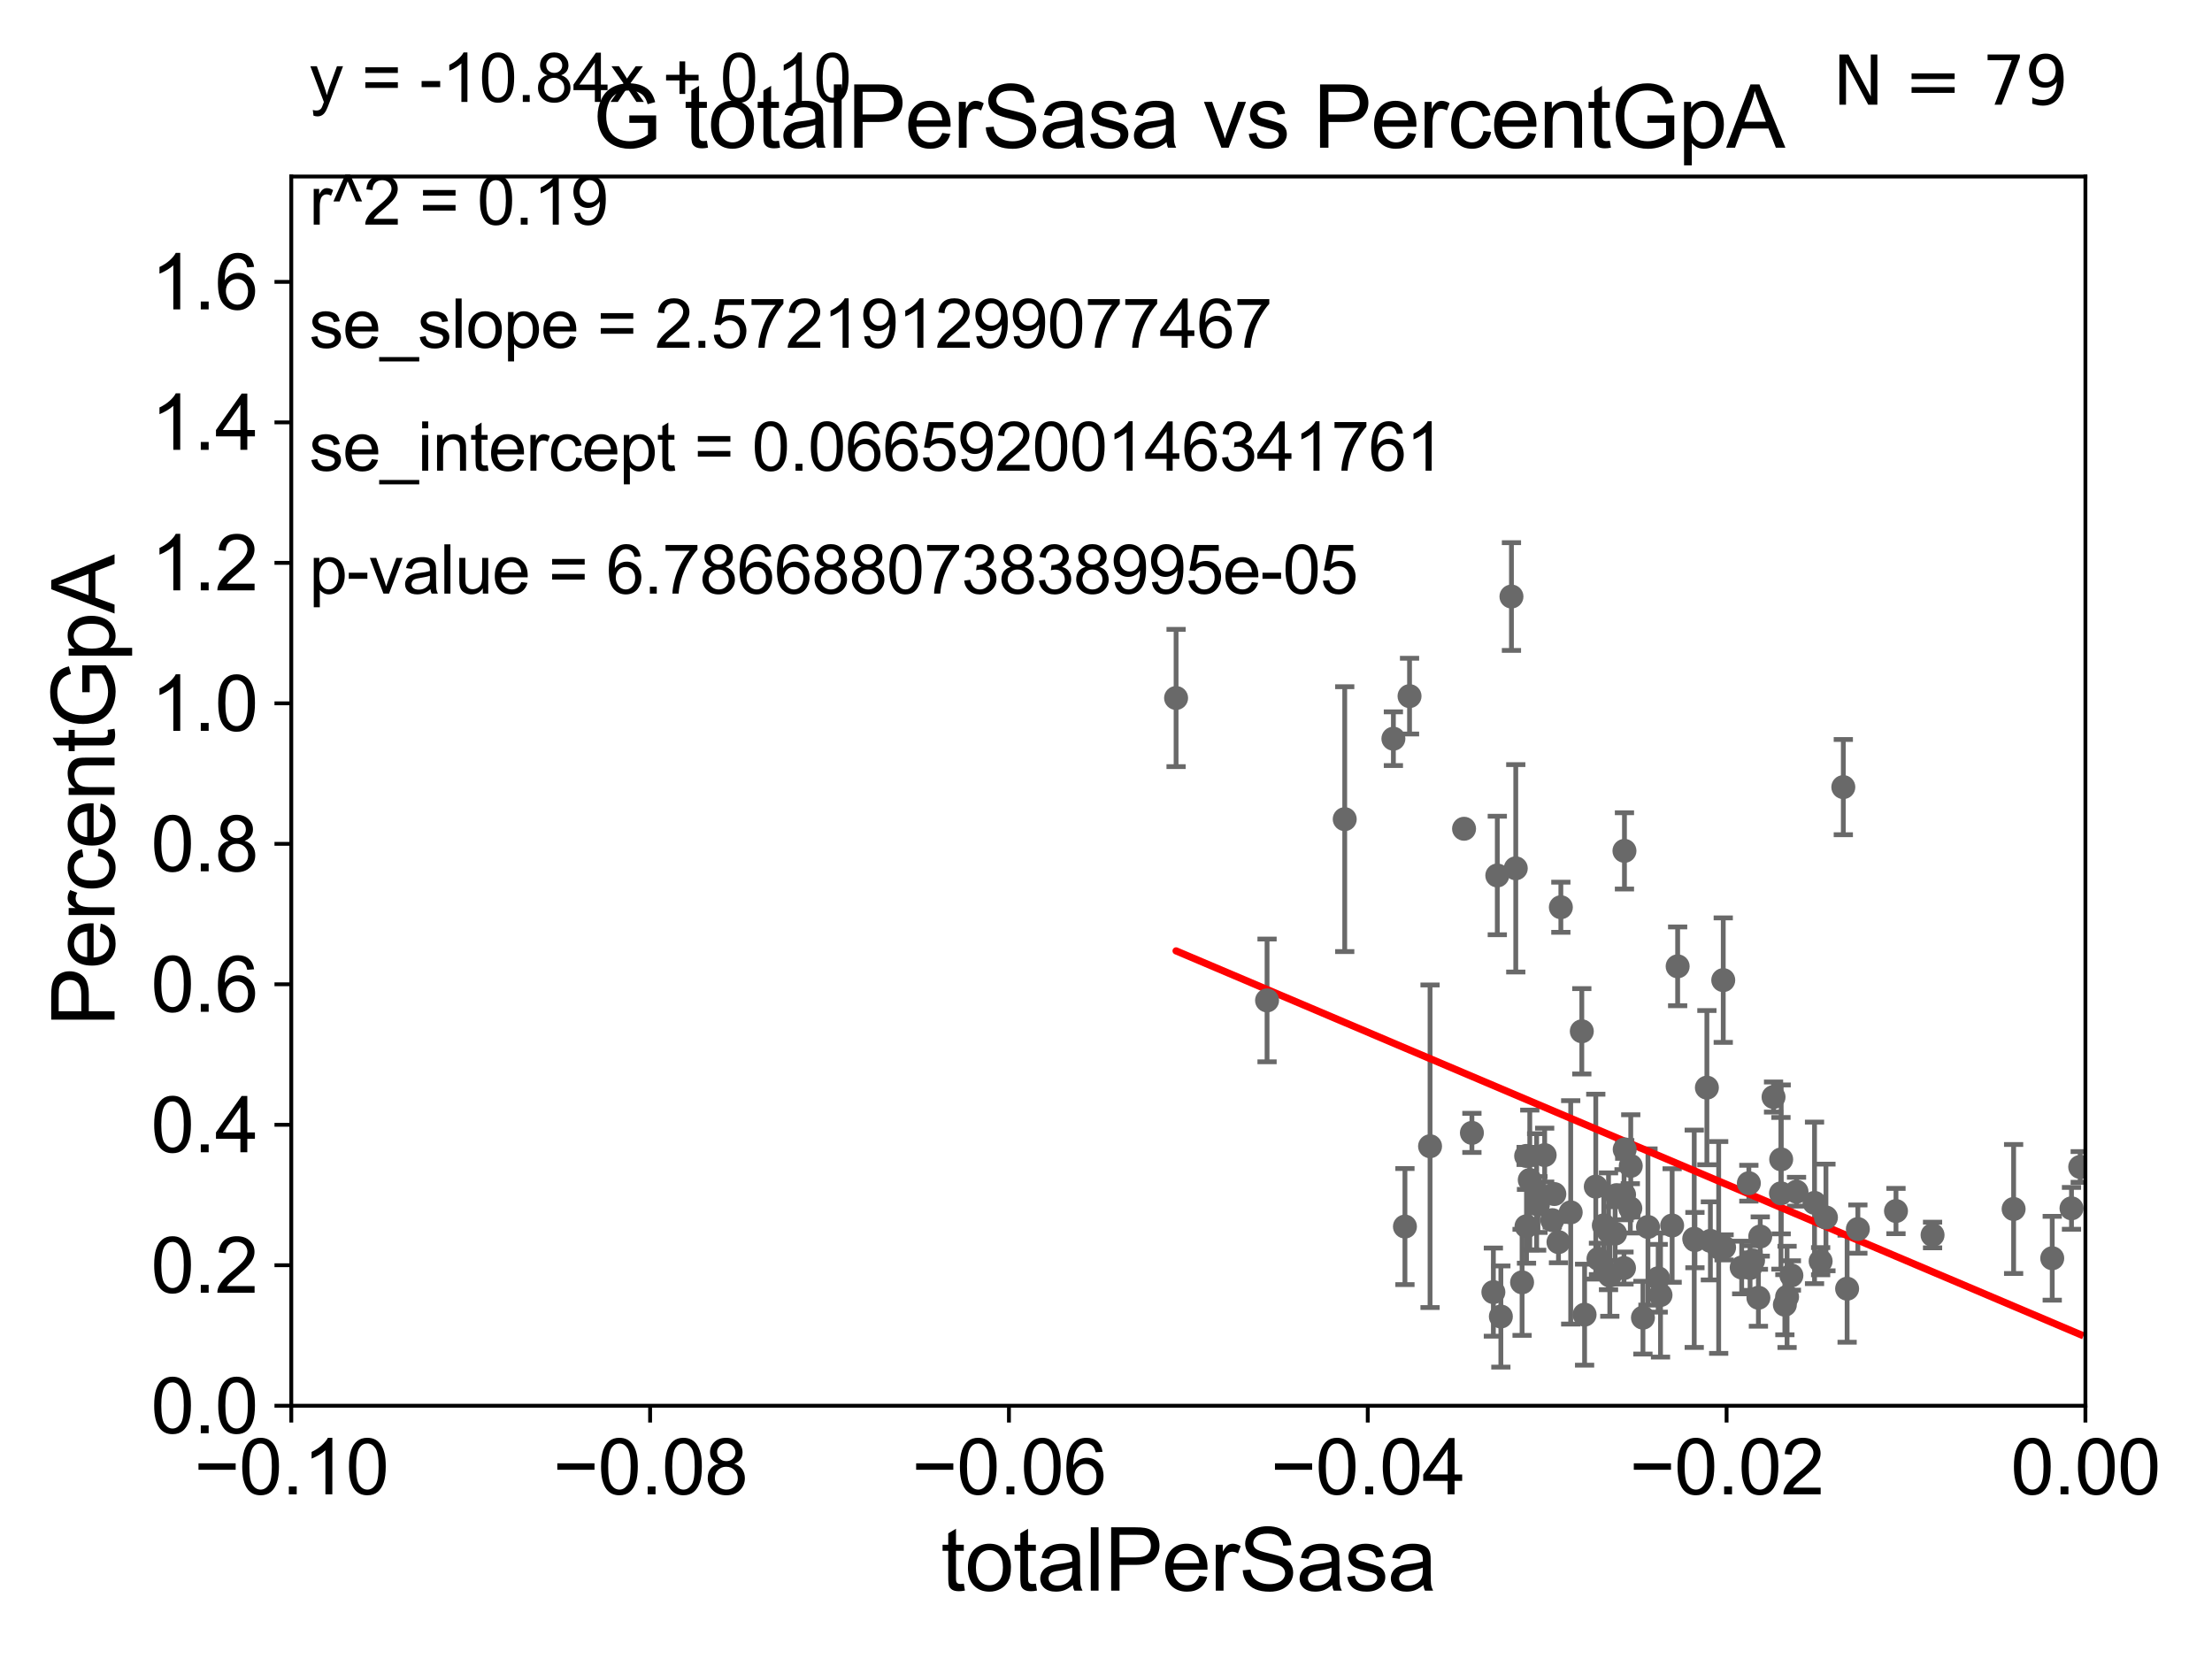 <?xml version="1.0" encoding="utf-8" standalone="no"?>
<!DOCTYPE svg PUBLIC "-//W3C//DTD SVG 1.1//EN"
  "http://www.w3.org/Graphics/SVG/1.1/DTD/svg11.dtd">
<svg xmlns:xlink="http://www.w3.org/1999/xlink" width="460.8pt" height="345.6pt" viewBox="0 0 460.8 345.6" xmlns="http://www.w3.org/2000/svg" version="1.1">
 <defs>
  <style type="text/css">*{stroke-linejoin: round; stroke-linecap: butt}</style>
 </defs>
 <g id="figure_1">
  <g id="patch_1">
   <path d="M 0 345.6 
L 460.8 345.6 
L 460.8 0 
L 0 0 
z
" style="fill: #ffffff"/>
  </g>
  <g id="axes_1">
   <g id="patch_2">
    <path d="M 60.68 292.84 
L 434.43 292.84 
L 434.43 36.775 
L 60.68 36.775 
z
" style="fill: #ffffff"/>
   </g>
   <g id="PathCollection_1">
    <defs>
     <path id="md082ad7bdc" d="M 0 1.118 
C 0.297 1.118 0.581 1 0.791 0.791 
C 1 0.581 1.118 0.297 1.118 0 
C 1.118 -0.297 1 -0.581 0.791 -0.791 
C 0.581 -1 0.297 -1.118 0 -1.118 
C -0.297 -1.118 -0.581 -1 -0.791 -0.791 
C -1 -0.581 -1.118 -0.297 -1.118 0 
C -1.118 0.297 -1 0.581 -0.791 0.791 
C -0.581 1 -0.297 1.118 0 1.118 
z
" style="stroke: #696969"/>
    </defs>
    <g clip-path="url(#p4cd44ea1fe)">
     <use xlink:href="#md082ad7bdc" x="433.346" y="243.098" style="fill: #696969; stroke: #696969"/>
     <use xlink:href="#md082ad7bdc" x="329.52" y="214.837" style="fill: #696969; stroke: #696969"/>
     <use xlink:href="#md082ad7bdc" x="321.782" y="240.628" style="fill: #696969; stroke: #696969"/>
     <use xlink:href="#md082ad7bdc" x="297.906" y="238.785" style="fill: #696969; stroke: #696969"/>
     <use xlink:href="#md082ad7bdc" x="311.097" y="269.169" style="fill: #696969; stroke: #696969"/>
     <use xlink:href="#md082ad7bdc" x="345.916" y="269.78" style="fill: #696969; stroke: #696969"/>
     <use xlink:href="#md082ad7bdc" x="336.455" y="256.984" style="fill: #696969; stroke: #696969"/>
     <use xlink:href="#md082ad7bdc" x="306.625" y="235.999" style="fill: #696969; stroke: #696969"/>
     <use xlink:href="#md082ad7bdc" x="338.321" y="248.878" style="fill: #696969; stroke: #696969"/>
     <use xlink:href="#md082ad7bdc" x="317.077" y="267.136" style="fill: #696969; stroke: #696969"/>
     <use xlink:href="#md082ad7bdc" x="335.352" y="265.72" style="fill: #696969; stroke: #696969"/>
     <use xlink:href="#md082ad7bdc" x="345.432" y="266.286" style="fill: #696969; stroke: #696969"/>
     <use xlink:href="#md082ad7bdc" x="343.302" y="255.601" style="fill: #696969; stroke: #696969"/>
     <use xlink:href="#md082ad7bdc" x="348.339" y="255.294" style="fill: #696969; stroke: #696969"/>
     <use xlink:href="#md082ad7bdc" x="355.576" y="226.576" style="fill: #696969; stroke: #696969"/>
     <use xlink:href="#md082ad7bdc" x="320.112" y="248.303" style="fill: #696969; stroke: #696969"/>
     <use xlink:href="#md082ad7bdc" x="356.305" y="258.495" style="fill: #696969; stroke: #696969"/>
     <use xlink:href="#md082ad7bdc" x="336.769" y="248.964" style="fill: #696969; stroke: #696969"/>
     <use xlink:href="#md082ad7bdc" x="338.307" y="264.156" style="fill: #696969; stroke: #696969"/>
     <use xlink:href="#md082ad7bdc" x="359.159" y="259.85" style="fill: #696969; stroke: #696969"/>
     <use xlink:href="#md082ad7bdc" x="304.99" y="172.647" style="fill: #696969; stroke: #696969"/>
     <use xlink:href="#md082ad7bdc" x="338.404" y="177.251" style="fill: #696969; stroke: #696969"/>
     <use xlink:href="#md082ad7bdc" x="314.863" y="124.27" style="fill: #696969; stroke: #696969"/>
     <use xlink:href="#md082ad7bdc" x="332.99" y="262.247" style="fill: #696969; stroke: #696969"/>
     <use xlink:href="#md082ad7bdc" x="317.998" y="255.461" style="fill: #696969; stroke: #696969"/>
     <use xlink:href="#md082ad7bdc" x="292.675" y="255.516" style="fill: #696969; stroke: #696969"/>
     <use xlink:href="#md082ad7bdc" x="339.626" y="251.719" style="fill: #696969; stroke: #696969"/>
     <use xlink:href="#md082ad7bdc" x="324.661" y="258.757" style="fill: #696969; stroke: #696969"/>
     <use xlink:href="#md082ad7bdc" x="290.269" y="153.884" style="fill: #696969; stroke: #696969"/>
     <use xlink:href="#md082ad7bdc" x="323.799" y="248.741" style="fill: #696969; stroke: #696969"/>
     <use xlink:href="#md082ad7bdc" x="318.68" y="245.805" style="fill: #696969; stroke: #696969"/>
     <use xlink:href="#md082ad7bdc" x="330.098" y="273.868" style="fill: #696969; stroke: #696969"/>
     <use xlink:href="#md082ad7bdc" x="317.925" y="240.802" style="fill: #696969; stroke: #696969"/>
     <use xlink:href="#md082ad7bdc" x="311.915" y="182.377" style="fill: #696969; stroke: #696969"/>
     <use xlink:href="#md082ad7bdc" x="325.155" y="188.992" style="fill: #696969; stroke: #696969"/>
     <use xlink:href="#md082ad7bdc" x="323.368" y="254.178" style="fill: #696969; stroke: #696969"/>
     <use xlink:href="#md082ad7bdc" x="327.206" y="252.556" style="fill: #696969; stroke: #696969"/>
     <use xlink:href="#md082ad7bdc" x="349.485" y="201.305" style="fill: #696969; stroke: #696969"/>
     <use xlink:href="#md082ad7bdc" x="335.084" y="256.499" style="fill: #696969; stroke: #696969"/>
     <use xlink:href="#md082ad7bdc" x="315.762" y="180.884" style="fill: #696969; stroke: #696969"/>
     <use xlink:href="#md082ad7bdc" x="293.633" y="145.017" style="fill: #696969; stroke: #696969"/>
     <use xlink:href="#md082ad7bdc" x="280.131" y="170.644" style="fill: #696969; stroke: #696969"/>
     <use xlink:href="#md082ad7bdc" x="384.789" y="268.461" style="fill: #696969; stroke: #696969"/>
     <use xlink:href="#md082ad7bdc" x="352.94" y="258.056" style="fill: #696969; stroke: #696969"/>
     <use xlink:href="#md082ad7bdc" x="371.053" y="241.523" style="fill: #696969; stroke: #696969"/>
     <use xlink:href="#md082ad7bdc" x="332.43" y="247.198" style="fill: #696969; stroke: #696969"/>
     <use xlink:href="#md082ad7bdc" x="364.571" y="264.146" style="fill: #696969; stroke: #696969"/>
     <use xlink:href="#md082ad7bdc" x="245" y="145.405" style="fill: #696969; stroke: #696969"/>
     <use xlink:href="#md082ad7bdc" x="366.691" y="257.586" style="fill: #696969; stroke: #696969"/>
     <use xlink:href="#md082ad7bdc" x="362.825" y="264.045" style="fill: #696969; stroke: #696969"/>
     <use xlink:href="#md082ad7bdc" x="371.008" y="248.588" style="fill: #696969; stroke: #696969"/>
     <use xlink:href="#md082ad7bdc" x="383.996" y="163.969" style="fill: #696969; stroke: #696969"/>
     <use xlink:href="#md082ad7bdc" x="371.82" y="271.795" style="fill: #696969; stroke: #696969"/>
     <use xlink:href="#md082ad7bdc" x="380.377" y="253.619" style="fill: #696969; stroke: #696969"/>
     <use xlink:href="#md082ad7bdc" x="402.588" y="257.277" style="fill: #696969; stroke: #696969"/>
     <use xlink:href="#md082ad7bdc" x="373.181" y="265.702" style="fill: #696969; stroke: #696969"/>
     <use xlink:href="#md082ad7bdc" x="366.309" y="270.344" style="fill: #696969; stroke: #696969"/>
     <use xlink:href="#md082ad7bdc" x="374.25" y="248.255" style="fill: #696969; stroke: #696969"/>
     <use xlink:href="#md082ad7bdc" x="377.999" y="250.581" style="fill: #696969; stroke: #696969"/>
     <use xlink:href="#md082ad7bdc" x="379.273" y="262.729" style="fill: #696969; stroke: #696969"/>
     <use xlink:href="#md082ad7bdc" x="372.28" y="270.162" style="fill: #696969; stroke: #696969"/>
     <use xlink:href="#md082ad7bdc" x="394.969" y="252.283" style="fill: #696969; stroke: #696969"/>
     <use xlink:href="#md082ad7bdc" x="431.529" y="251.717" style="fill: #696969; stroke: #696969"/>
     <use xlink:href="#md082ad7bdc" x="263.951" y="208.407" style="fill: #696969; stroke: #696969"/>
     <use xlink:href="#md082ad7bdc" x="339.716" y="242.882" style="fill: #696969; stroke: #696969"/>
     <use xlink:href="#md082ad7bdc" x="364.318" y="246.482" style="fill: #696969; stroke: #696969"/>
     <use xlink:href="#md082ad7bdc" x="312.657" y="274.253" style="fill: #696969; stroke: #696969"/>
     <use xlink:href="#md082ad7bdc" x="320.384" y="250.925" style="fill: #696969; stroke: #696969"/>
     <use xlink:href="#md082ad7bdc" x="342.254" y="274.495" style="fill: #696969; stroke: #696969"/>
     <use xlink:href="#md082ad7bdc" x="338.457" y="239.442" style="fill: #696969; stroke: #696969"/>
     <use xlink:href="#md082ad7bdc" x="358.033" y="259.868" style="fill: #696969; stroke: #696969"/>
     <use xlink:href="#md082ad7bdc" x="387.027" y="256.035" style="fill: #696969; stroke: #696969"/>
     <use xlink:href="#md082ad7bdc" x="365.194" y="262.593" style="fill: #696969; stroke: #696969"/>
     <use xlink:href="#md082ad7bdc" x="353.086" y="258.335" style="fill: #696969; stroke: #696969"/>
     <use xlink:href="#md082ad7bdc" x="427.518" y="262.115" style="fill: #696969; stroke: #696969"/>
     <use xlink:href="#md082ad7bdc" x="334.102" y="255.267" style="fill: #696969; stroke: #696969"/>
     <use xlink:href="#md082ad7bdc" x="419.474" y="251.853" style="fill: #696969; stroke: #696969"/>
     <use xlink:href="#md082ad7bdc" x="369.461" y="228.533" style="fill: #696969; stroke: #696969"/>
     <use xlink:href="#md082ad7bdc" x="358.984" y="204.178" style="fill: #696969; stroke: #696969"/>
    </g>
   </g>
   <g id="matplotlib.axis_1">
    <g id="xtick_1">
     <g id="line2d_1">
      <defs>
       <path id="m2855c61395" d="M 0 0 
L 0 3.5 
" style="stroke: #000000; stroke-width: 0.8"/>
      </defs>
      <g>
       <use xlink:href="#m2855c61395" x="60.68" y="292.84" style="stroke: #000000; stroke-width: 0.8"/>
      </g>
     </g>
     <g id="text_1">
      <!-- −0.10 -->
      <g transform="translate(40.439 311.293)scale(0.16 -0.16)">
       <defs>
        <path id="ArialMT-2212" d="M 3381 1997 
L 356 1997 
L 356 2522 
L 3381 2522 
L 3381 1997 
z
" transform="scale(0.016)"/>
        <path id="ArialMT-30" d="M 266 2259 
Q 266 3072 433 3567 
Q 600 4063 929 4331 
Q 1259 4600 1759 4600 
Q 2128 4600 2406 4451 
Q 2684 4303 2865 4023 
Q 3047 3744 3150 3342 
Q 3253 2941 3253 2259 
Q 3253 1453 3087 958 
Q 2922 463 2592 192 
Q 2263 -78 1759 -78 
Q 1097 -78 719 397 
Q 266 969 266 2259 
z
M 844 2259 
Q 844 1131 1108 757 
Q 1372 384 1759 384 
Q 2147 384 2411 759 
Q 2675 1134 2675 2259 
Q 2675 3391 2411 3762 
Q 2147 4134 1753 4134 
Q 1366 4134 1134 3806 
Q 844 3388 844 2259 
z
" transform="scale(0.016)"/>
        <path id="ArialMT-2e" d="M 581 0 
L 581 641 
L 1222 641 
L 1222 0 
L 581 0 
z
" transform="scale(0.016)"/>
        <path id="ArialMT-31" d="M 2384 0 
L 1822 0 
L 1822 3584 
Q 1619 3391 1289 3197 
Q 959 3003 697 2906 
L 697 3450 
Q 1169 3672 1522 3987 
Q 1875 4303 2022 4600 
L 2384 4600 
L 2384 0 
z
" transform="scale(0.016)"/>
       </defs>
       <use xlink:href="#ArialMT-2212"/>
       <use xlink:href="#ArialMT-30" x="58.398"/>
       <use xlink:href="#ArialMT-2e" x="114.014"/>
       <use xlink:href="#ArialMT-31" x="141.797"/>
       <use xlink:href="#ArialMT-30" x="197.412"/>
      </g>
     </g>
    </g>
    <g id="xtick_2">
     <g id="line2d_2">
      <g>
       <use xlink:href="#m2855c61395" x="135.43" y="292.84" style="stroke: #000000; stroke-width: 0.8"/>
      </g>
     </g>
     <g id="text_2">
      <!-- −0.08 -->
      <g transform="translate(115.189 311.293)scale(0.16 -0.16)">
       <defs>
        <path id="ArialMT-38" d="M 1131 2484 
Q 781 2613 612 2850 
Q 444 3088 444 3419 
Q 444 3919 803 4259 
Q 1163 4600 1759 4600 
Q 2359 4600 2725 4251 
Q 3091 3903 3091 3403 
Q 3091 3084 2923 2848 
Q 2756 2613 2416 2484 
Q 2838 2347 3058 2040 
Q 3278 1734 3278 1309 
Q 3278 722 2862 322 
Q 2447 -78 1769 -78 
Q 1091 -78 675 323 
Q 259 725 259 1325 
Q 259 1772 486 2073 
Q 713 2375 1131 2484 
z
M 1019 3438 
Q 1019 3113 1228 2906 
Q 1438 2700 1772 2700 
Q 2097 2700 2305 2904 
Q 2513 3109 2513 3406 
Q 2513 3716 2298 3927 
Q 2084 4138 1766 4138 
Q 1444 4138 1231 3931 
Q 1019 3725 1019 3438 
z
M 838 1322 
Q 838 1081 952 856 
Q 1066 631 1291 507 
Q 1516 384 1775 384 
Q 2178 384 2440 643 
Q 2703 903 2703 1303 
Q 2703 1709 2433 1975 
Q 2163 2241 1756 2241 
Q 1359 2241 1098 1978 
Q 838 1716 838 1322 
z
" transform="scale(0.016)"/>
       </defs>
       <use xlink:href="#ArialMT-2212"/>
       <use xlink:href="#ArialMT-30" x="58.398"/>
       <use xlink:href="#ArialMT-2e" x="114.014"/>
       <use xlink:href="#ArialMT-30" x="141.797"/>
       <use xlink:href="#ArialMT-38" x="197.412"/>
      </g>
     </g>
    </g>
    <g id="xtick_3">
     <g id="line2d_3">
      <g>
       <use xlink:href="#m2855c61395" x="210.18" y="292.84" style="stroke: #000000; stroke-width: 0.8"/>
      </g>
     </g>
     <g id="text_3">
      <!-- −0.06 -->
      <g transform="translate(189.939 311.293)scale(0.16 -0.16)">
       <defs>
        <path id="ArialMT-36" d="M 3184 3459 
L 2625 3416 
Q 2550 3747 2413 3897 
Q 2184 4138 1850 4138 
Q 1581 4138 1378 3988 
Q 1113 3794 959 3422 
Q 806 3050 800 2363 
Q 1003 2672 1297 2822 
Q 1591 2972 1913 2972 
Q 2475 2972 2870 2558 
Q 3266 2144 3266 1488 
Q 3266 1056 3080 686 
Q 2894 316 2569 119 
Q 2244 -78 1831 -78 
Q 1128 -78 684 439 
Q 241 956 241 2144 
Q 241 3472 731 4075 
Q 1159 4600 1884 4600 
Q 2425 4600 2770 4297 
Q 3116 3994 3184 3459 
z
M 888 1484 
Q 888 1194 1011 928 
Q 1134 663 1356 523 
Q 1578 384 1822 384 
Q 2178 384 2434 671 
Q 2691 959 2691 1453 
Q 2691 1928 2437 2201 
Q 2184 2475 1800 2475 
Q 1419 2475 1153 2201 
Q 888 1928 888 1484 
z
" transform="scale(0.016)"/>
       </defs>
       <use xlink:href="#ArialMT-2212"/>
       <use xlink:href="#ArialMT-30" x="58.398"/>
       <use xlink:href="#ArialMT-2e" x="114.014"/>
       <use xlink:href="#ArialMT-30" x="141.797"/>
       <use xlink:href="#ArialMT-36" x="197.412"/>
      </g>
     </g>
    </g>
    <g id="xtick_4">
     <g id="line2d_4">
      <g>
       <use xlink:href="#m2855c61395" x="284.93" y="292.84" style="stroke: #000000; stroke-width: 0.8"/>
      </g>
     </g>
     <g id="text_4">
      <!-- −0.04 -->
      <g transform="translate(264.689 311.293)scale(0.16 -0.16)">
       <defs>
        <path id="ArialMT-34" d="M 2069 0 
L 2069 1097 
L 81 1097 
L 81 1613 
L 2172 4581 
L 2631 4581 
L 2631 1613 
L 3250 1613 
L 3250 1097 
L 2631 1097 
L 2631 0 
L 2069 0 
z
M 2069 1613 
L 2069 3678 
L 634 1613 
L 2069 1613 
z
" transform="scale(0.016)"/>
       </defs>
       <use xlink:href="#ArialMT-2212"/>
       <use xlink:href="#ArialMT-30" x="58.398"/>
       <use xlink:href="#ArialMT-2e" x="114.014"/>
       <use xlink:href="#ArialMT-30" x="141.797"/>
       <use xlink:href="#ArialMT-34" x="197.412"/>
      </g>
     </g>
    </g>
    <g id="xtick_5">
     <g id="line2d_5">
      <g>
       <use xlink:href="#m2855c61395" x="359.68" y="292.84" style="stroke: #000000; stroke-width: 0.8"/>
      </g>
     </g>
     <g id="text_5">
      <!-- −0.02 -->
      <g transform="translate(339.439 311.293)scale(0.16 -0.16)">
       <defs>
        <path id="ArialMT-32" d="M 3222 541 
L 3222 0 
L 194 0 
Q 188 203 259 391 
Q 375 700 629 1000 
Q 884 1300 1366 1694 
Q 2113 2306 2375 2664 
Q 2638 3022 2638 3341 
Q 2638 3675 2398 3904 
Q 2159 4134 1775 4134 
Q 1369 4134 1125 3890 
Q 881 3647 878 3216 
L 300 3275 
Q 359 3922 746 4261 
Q 1134 4600 1788 4600 
Q 2447 4600 2831 4234 
Q 3216 3869 3216 3328 
Q 3216 3053 3103 2787 
Q 2991 2522 2730 2228 
Q 2469 1934 1863 1422 
Q 1356 997 1212 845 
Q 1069 694 975 541 
L 3222 541 
z
" transform="scale(0.016)"/>
       </defs>
       <use xlink:href="#ArialMT-2212"/>
       <use xlink:href="#ArialMT-30" x="58.398"/>
       <use xlink:href="#ArialMT-2e" x="114.014"/>
       <use xlink:href="#ArialMT-30" x="141.797"/>
       <use xlink:href="#ArialMT-32" x="197.412"/>
      </g>
     </g>
    </g>
    <g id="xtick_6">
     <g id="line2d_6">
      <g>
       <use xlink:href="#m2855c61395" x="434.43" y="292.84" style="stroke: #000000; stroke-width: 0.8"/>
      </g>
     </g>
     <g id="text_6">
      <!-- 0.00 -->
      <g transform="translate(418.861 311.293)scale(0.16 -0.16)">
       <use xlink:href="#ArialMT-30"/>
       <use xlink:href="#ArialMT-2e" x="55.615"/>
       <use xlink:href="#ArialMT-30" x="83.398"/>
       <use xlink:href="#ArialMT-30" x="139.014"/>
      </g>
     </g>
    </g>
    <g id="text_7">
     <!-- totalPerSasa -->
     <g transform="translate(196.027 331.357)scale(0.18 -0.18)">
      <defs>
       <path id="ArialMT-74" d="M 1650 503 
L 1731 6 
Q 1494 -44 1306 -44 
Q 1000 -44 831 53 
Q 663 150 594 308 
Q 525 466 525 972 
L 525 2881 
L 113 2881 
L 113 3319 
L 525 3319 
L 525 4141 
L 1084 4478 
L 1084 3319 
L 1650 3319 
L 1650 2881 
L 1084 2881 
L 1084 941 
Q 1084 700 1114 631 
Q 1144 563 1211 522 
Q 1278 481 1403 481 
Q 1497 481 1650 503 
z
" transform="scale(0.016)"/>
       <path id="ArialMT-6f" d="M 213 1659 
Q 213 2581 725 3025 
Q 1153 3394 1769 3394 
Q 2453 3394 2887 2945 
Q 3322 2497 3322 1706 
Q 3322 1066 3130 698 
Q 2938 331 2570 128 
Q 2203 -75 1769 -75 
Q 1072 -75 642 372 
Q 213 819 213 1659 
z
M 791 1659 
Q 791 1022 1069 705 
Q 1347 388 1769 388 
Q 2188 388 2466 706 
Q 2744 1025 2744 1678 
Q 2744 2294 2464 2611 
Q 2184 2928 1769 2928 
Q 1347 2928 1069 2612 
Q 791 2297 791 1659 
z
" transform="scale(0.016)"/>
       <path id="ArialMT-61" d="M 2588 409 
Q 2275 144 1986 34 
Q 1697 -75 1366 -75 
Q 819 -75 525 192 
Q 231 459 231 875 
Q 231 1119 342 1320 
Q 453 1522 633 1644 
Q 813 1766 1038 1828 
Q 1203 1872 1538 1913 
Q 2219 1994 2541 2106 
Q 2544 2222 2544 2253 
Q 2544 2597 2384 2738 
Q 2169 2928 1744 2928 
Q 1347 2928 1158 2789 
Q 969 2650 878 2297 
L 328 2372 
Q 403 2725 575 2942 
Q 747 3159 1072 3276 
Q 1397 3394 1825 3394 
Q 2250 3394 2515 3294 
Q 2781 3194 2906 3042 
Q 3031 2891 3081 2659 
Q 3109 2516 3109 2141 
L 3109 1391 
Q 3109 606 3145 398 
Q 3181 191 3288 0 
L 2700 0 
Q 2613 175 2588 409 
z
M 2541 1666 
Q 2234 1541 1622 1453 
Q 1275 1403 1131 1340 
Q 988 1278 909 1158 
Q 831 1038 831 891 
Q 831 666 1001 516 
Q 1172 366 1500 366 
Q 1825 366 2078 508 
Q 2331 650 2450 897 
Q 2541 1088 2541 1459 
L 2541 1666 
z
" transform="scale(0.016)"/>
       <path id="ArialMT-6c" d="M 409 0 
L 409 4581 
L 972 4581 
L 972 0 
L 409 0 
z
" transform="scale(0.016)"/>
       <path id="ArialMT-50" d="M 494 0 
L 494 4581 
L 2222 4581 
Q 2678 4581 2919 4538 
Q 3256 4481 3484 4323 
Q 3713 4166 3852 3881 
Q 3991 3597 3991 3256 
Q 3991 2672 3619 2267 
Q 3247 1863 2275 1863 
L 1100 1863 
L 1100 0 
L 494 0 
z
M 1100 2403 
L 2284 2403 
Q 2872 2403 3119 2622 
Q 3366 2841 3366 3238 
Q 3366 3525 3220 3729 
Q 3075 3934 2838 4000 
Q 2684 4041 2272 4041 
L 1100 4041 
L 1100 2403 
z
" transform="scale(0.016)"/>
       <path id="ArialMT-65" d="M 2694 1069 
L 3275 997 
Q 3138 488 2766 206 
Q 2394 -75 1816 -75 
Q 1088 -75 661 373 
Q 234 822 234 1631 
Q 234 2469 665 2931 
Q 1097 3394 1784 3394 
Q 2450 3394 2872 2941 
Q 3294 2488 3294 1666 
Q 3294 1616 3291 1516 
L 816 1516 
Q 847 969 1125 678 
Q 1403 388 1819 388 
Q 2128 388 2347 550 
Q 2566 713 2694 1069 
z
M 847 1978 
L 2700 1978 
Q 2663 2397 2488 2606 
Q 2219 2931 1791 2931 
Q 1403 2931 1139 2672 
Q 875 2413 847 1978 
z
" transform="scale(0.016)"/>
       <path id="ArialMT-72" d="M 416 0 
L 416 3319 
L 922 3319 
L 922 2816 
Q 1116 3169 1280 3281 
Q 1444 3394 1641 3394 
Q 1925 3394 2219 3213 
L 2025 2691 
Q 1819 2813 1613 2813 
Q 1428 2813 1281 2702 
Q 1134 2591 1072 2394 
Q 978 2094 978 1738 
L 978 0 
L 416 0 
z
" transform="scale(0.016)"/>
       <path id="ArialMT-53" d="M 288 1472 
L 859 1522 
Q 900 1178 1048 958 
Q 1197 738 1509 602 
Q 1822 466 2213 466 
Q 2559 466 2825 569 
Q 3091 672 3220 851 
Q 3350 1031 3350 1244 
Q 3350 1459 3225 1620 
Q 3100 1781 2813 1891 
Q 2628 1963 1997 2114 
Q 1366 2266 1113 2400 
Q 784 2572 623 2826 
Q 463 3081 463 3397 
Q 463 3744 659 4045 
Q 856 4347 1234 4503 
Q 1613 4659 2075 4659 
Q 2584 4659 2973 4495 
Q 3363 4331 3572 4012 
Q 3781 3694 3797 3291 
L 3216 3247 
Q 3169 3681 2898 3903 
Q 2628 4125 2100 4125 
Q 1550 4125 1298 3923 
Q 1047 3722 1047 3438 
Q 1047 3191 1225 3031 
Q 1400 2872 2139 2705 
Q 2878 2538 3153 2413 
Q 3553 2228 3743 1945 
Q 3934 1663 3934 1294 
Q 3934 928 3725 604 
Q 3516 281 3123 101 
Q 2731 -78 2241 -78 
Q 1619 -78 1198 103 
Q 778 284 539 648 
Q 300 1013 288 1472 
z
" transform="scale(0.016)"/>
       <path id="ArialMT-73" d="M 197 991 
L 753 1078 
Q 800 744 1014 566 
Q 1228 388 1613 388 
Q 2000 388 2187 545 
Q 2375 703 2375 916 
Q 2375 1106 2209 1216 
Q 2094 1291 1634 1406 
Q 1016 1563 777 1677 
Q 538 1791 414 1992 
Q 291 2194 291 2438 
Q 291 2659 392 2848 
Q 494 3038 669 3163 
Q 800 3259 1026 3326 
Q 1253 3394 1513 3394 
Q 1903 3394 2198 3281 
Q 2494 3169 2634 2976 
Q 2775 2784 2828 2463 
L 2278 2388 
Q 2241 2644 2061 2787 
Q 1881 2931 1553 2931 
Q 1166 2931 1000 2803 
Q 834 2675 834 2503 
Q 834 2394 903 2306 
Q 972 2216 1119 2156 
Q 1203 2125 1616 2013 
Q 2213 1853 2448 1751 
Q 2684 1650 2818 1456 
Q 2953 1263 2953 975 
Q 2953 694 2789 445 
Q 2625 197 2315 61 
Q 2006 -75 1616 -75 
Q 969 -75 630 194 
Q 291 463 197 991 
z
" transform="scale(0.016)"/>
      </defs>
      <use xlink:href="#ArialMT-74"/>
      <use xlink:href="#ArialMT-6f" x="27.783"/>
      <use xlink:href="#ArialMT-74" x="83.398"/>
      <use xlink:href="#ArialMT-61" x="111.182"/>
      <use xlink:href="#ArialMT-6c" x="166.797"/>
      <use xlink:href="#ArialMT-50" x="189.014"/>
      <use xlink:href="#ArialMT-65" x="255.713"/>
      <use xlink:href="#ArialMT-72" x="311.328"/>
      <use xlink:href="#ArialMT-53" x="344.629"/>
      <use xlink:href="#ArialMT-61" x="411.328"/>
      <use xlink:href="#ArialMT-73" x="466.943"/>
      <use xlink:href="#ArialMT-61" x="516.943"/>
     </g>
    </g>
   </g>
   <g id="matplotlib.axis_2">
    <g id="ytick_1">
     <g id="line2d_7">
      <defs>
       <path id="m4d743486dc" d="M 0 0 
L -3.5 0 
" style="stroke: #000000; stroke-width: 0.8"/>
      </defs>
      <g>
       <use xlink:href="#m4d743486dc" x="60.68" y="292.84" style="stroke: #000000; stroke-width: 0.8"/>
      </g>
     </g>
     <g id="text_8">
      <!-- 0.0 -->
      <g transform="translate(31.44 298.566)scale(0.16 -0.16)">
       <use xlink:href="#ArialMT-30"/>
       <use xlink:href="#ArialMT-2e" x="55.615"/>
       <use xlink:href="#ArialMT-30" x="83.398"/>
      </g>
     </g>
    </g>
    <g id="ytick_2">
     <g id="line2d_8">
      <g>
       <use xlink:href="#m4d743486dc" x="60.68" y="263.575" style="stroke: #000000; stroke-width: 0.8"/>
      </g>
     </g>
     <g id="text_9">
      <!-- 0.2 -->
      <g transform="translate(31.44 269.302)scale(0.16 -0.16)">
       <use xlink:href="#ArialMT-30"/>
       <use xlink:href="#ArialMT-2e" x="55.615"/>
       <use xlink:href="#ArialMT-32" x="83.398"/>
      </g>
     </g>
    </g>
    <g id="ytick_3">
     <g id="line2d_9">
      <g>
       <use xlink:href="#m4d743486dc" x="60.68" y="234.311" style="stroke: #000000; stroke-width: 0.8"/>
      </g>
     </g>
     <g id="text_10">
      <!-- 0.4 -->
      <g transform="translate(31.44 240.037)scale(0.16 -0.16)">
       <use xlink:href="#ArialMT-30"/>
       <use xlink:href="#ArialMT-2e" x="55.615"/>
       <use xlink:href="#ArialMT-34" x="83.398"/>
      </g>
     </g>
    </g>
    <g id="ytick_4">
     <g id="line2d_10">
      <g>
       <use xlink:href="#m4d743486dc" x="60.68" y="205.046" style="stroke: #000000; stroke-width: 0.8"/>
      </g>
     </g>
     <g id="text_11">
      <!-- 0.6 -->
      <g transform="translate(31.44 210.772)scale(0.16 -0.16)">
       <use xlink:href="#ArialMT-30"/>
       <use xlink:href="#ArialMT-2e" x="55.615"/>
       <use xlink:href="#ArialMT-36" x="83.398"/>
      </g>
     </g>
    </g>
    <g id="ytick_5">
     <g id="line2d_11">
      <g>
       <use xlink:href="#m4d743486dc" x="60.68" y="175.782" style="stroke: #000000; stroke-width: 0.8"/>
      </g>
     </g>
     <g id="text_12">
      <!-- 0.8 -->
      <g transform="translate(31.44 181.508)scale(0.16 -0.16)">
       <use xlink:href="#ArialMT-30"/>
       <use xlink:href="#ArialMT-2e" x="55.615"/>
       <use xlink:href="#ArialMT-38" x="83.398"/>
      </g>
     </g>
    </g>
    <g id="ytick_6">
     <g id="line2d_12">
      <g>
       <use xlink:href="#m4d743486dc" x="60.68" y="146.517" style="stroke: #000000; stroke-width: 0.8"/>
      </g>
     </g>
     <g id="text_13">
      <!-- 1.0 -->
      <g transform="translate(31.44 152.243)scale(0.16 -0.16)">
       <use xlink:href="#ArialMT-31"/>
       <use xlink:href="#ArialMT-2e" x="55.615"/>
       <use xlink:href="#ArialMT-30" x="83.398"/>
      </g>
     </g>
    </g>
    <g id="ytick_7">
     <g id="line2d_13">
      <g>
       <use xlink:href="#m4d743486dc" x="60.68" y="117.252" style="stroke: #000000; stroke-width: 0.8"/>
      </g>
     </g>
     <g id="text_14">
      <!-- 1.2 -->
      <g transform="translate(31.44 122.979)scale(0.16 -0.16)">
       <use xlink:href="#ArialMT-31"/>
       <use xlink:href="#ArialMT-2e" x="55.615"/>
       <use xlink:href="#ArialMT-32" x="83.398"/>
      </g>
     </g>
    </g>
    <g id="ytick_8">
     <g id="line2d_14">
      <g>
       <use xlink:href="#m4d743486dc" x="60.68" y="87.988" style="stroke: #000000; stroke-width: 0.8"/>
      </g>
     </g>
     <g id="text_15">
      <!-- 1.4 -->
      <g transform="translate(31.44 93.714)scale(0.16 -0.16)">
       <use xlink:href="#ArialMT-31"/>
       <use xlink:href="#ArialMT-2e" x="55.615"/>
       <use xlink:href="#ArialMT-34" x="83.398"/>
      </g>
     </g>
    </g>
    <g id="ytick_9">
     <g id="line2d_15">
      <g>
       <use xlink:href="#m4d743486dc" x="60.68" y="58.723" style="stroke: #000000; stroke-width: 0.8"/>
      </g>
     </g>
     <g id="text_16">
      <!-- 1.6 -->
      <g transform="translate(31.44 64.45)scale(0.16 -0.16)">
       <use xlink:href="#ArialMT-31"/>
       <use xlink:href="#ArialMT-2e" x="55.615"/>
       <use xlink:href="#ArialMT-36" x="83.398"/>
      </g>
     </g>
    </g>
    <g id="text_17">
     <!-- PercentGpA -->
     <g transform="translate(23.863 213.831)rotate(-90)scale(0.18 -0.18)">
      <defs>
       <path id="ArialMT-63" d="M 2588 1216 
L 3141 1144 
Q 3050 572 2676 248 
Q 2303 -75 1759 -75 
Q 1078 -75 664 370 
Q 250 816 250 1647 
Q 250 2184 428 2587 
Q 606 2991 970 3192 
Q 1334 3394 1763 3394 
Q 2303 3394 2647 3120 
Q 2991 2847 3088 2344 
L 2541 2259 
Q 2463 2594 2264 2762 
Q 2066 2931 1784 2931 
Q 1359 2931 1093 2626 
Q 828 2322 828 1663 
Q 828 994 1084 691 
Q 1341 388 1753 388 
Q 2084 388 2306 591 
Q 2528 794 2588 1216 
z
" transform="scale(0.016)"/>
       <path id="ArialMT-6e" d="M 422 0 
L 422 3319 
L 928 3319 
L 928 2847 
Q 1294 3394 1984 3394 
Q 2284 3394 2536 3286 
Q 2788 3178 2913 3003 
Q 3038 2828 3088 2588 
Q 3119 2431 3119 2041 
L 3119 0 
L 2556 0 
L 2556 2019 
Q 2556 2363 2490 2533 
Q 2425 2703 2258 2804 
Q 2091 2906 1866 2906 
Q 1506 2906 1245 2678 
Q 984 2450 984 1813 
L 984 0 
L 422 0 
z
" transform="scale(0.016)"/>
       <path id="ArialMT-47" d="M 2638 1797 
L 2638 2334 
L 4578 2338 
L 4578 638 
Q 4131 281 3656 101 
Q 3181 -78 2681 -78 
Q 2006 -78 1454 211 
Q 903 500 622 1047 
Q 341 1594 341 2269 
Q 341 2938 620 3517 
Q 900 4097 1425 4378 
Q 1950 4659 2634 4659 
Q 3131 4659 3532 4498 
Q 3934 4338 4162 4050 
Q 4391 3763 4509 3300 
L 3963 3150 
Q 3859 3500 3706 3700 
Q 3553 3900 3268 4020 
Q 2984 4141 2638 4141 
Q 2222 4141 1919 4014 
Q 1616 3888 1430 3681 
Q 1244 3475 1141 3228 
Q 966 2803 966 2306 
Q 966 1694 1177 1281 
Q 1388 869 1791 669 
Q 2194 469 2647 469 
Q 3041 469 3416 620 
Q 3791 772 3984 944 
L 3984 1797 
L 2638 1797 
z
" transform="scale(0.016)"/>
       <path id="ArialMT-70" d="M 422 -1272 
L 422 3319 
L 934 3319 
L 934 2888 
Q 1116 3141 1344 3267 
Q 1572 3394 1897 3394 
Q 2322 3394 2647 3175 
Q 2972 2956 3137 2557 
Q 3303 2159 3303 1684 
Q 3303 1175 3120 767 
Q 2938 359 2589 142 
Q 2241 -75 1856 -75 
Q 1575 -75 1351 44 
Q 1128 163 984 344 
L 984 -1272 
L 422 -1272 
z
M 931 1641 
Q 931 1000 1190 694 
Q 1450 388 1819 388 
Q 2194 388 2461 705 
Q 2728 1022 2728 1688 
Q 2728 2322 2467 2637 
Q 2206 2953 1844 2953 
Q 1484 2953 1207 2617 
Q 931 2281 931 1641 
z
" transform="scale(0.016)"/>
       <path id="ArialMT-41" d="M -9 0 
L 1750 4581 
L 2403 4581 
L 4278 0 
L 3588 0 
L 3053 1388 
L 1138 1388 
L 634 0 
L -9 0 
z
M 1313 1881 
L 2866 1881 
L 2388 3150 
Q 2169 3728 2063 4100 
Q 1975 3659 1816 3225 
L 1313 1881 
z
" transform="scale(0.016)"/>
      </defs>
      <use xlink:href="#ArialMT-50"/>
      <use xlink:href="#ArialMT-65" x="66.699"/>
      <use xlink:href="#ArialMT-72" x="122.314"/>
      <use xlink:href="#ArialMT-63" x="155.615"/>
      <use xlink:href="#ArialMT-65" x="205.615"/>
      <use xlink:href="#ArialMT-6e" x="261.23"/>
      <use xlink:href="#ArialMT-74" x="316.846"/>
      <use xlink:href="#ArialMT-47" x="344.629"/>
      <use xlink:href="#ArialMT-70" x="422.412"/>
      <use xlink:href="#ArialMT-41" x="478.027"/>
     </g>
    </g>
   </g>
   <g id="LineCollection_1">
    <path d="M 433.346 246.301 
L 433.346 239.895 
" clip-path="url(#p4cd44ea1fe)" style="fill: none; stroke: #696969"/>
    <path d="M 329.52 223.729 
L 329.52 205.946 
" clip-path="url(#p4cd44ea1fe)" style="fill: none; stroke: #696969"/>
    <path d="M 321.782 246.235 
L 321.782 235.02 
" clip-path="url(#p4cd44ea1fe)" style="fill: none; stroke: #696969"/>
    <path d="M 297.906 272.385 
L 297.906 205.184 
" clip-path="url(#p4cd44ea1fe)" style="fill: none; stroke: #696969"/>
    <path d="M 311.097 278.35 
L 311.097 259.989 
" clip-path="url(#p4cd44ea1fe)" style="fill: none; stroke: #696969"/>
    <path d="M 345.916 282.706 
L 345.916 256.855 
" clip-path="url(#p4cd44ea1fe)" style="fill: none; stroke: #696969"/>
    <path d="M 336.455 262.585 
L 336.455 251.382 
" clip-path="url(#p4cd44ea1fe)" style="fill: none; stroke: #696969"/>
    <path d="M 306.625 240.077 
L 306.625 231.922 
" clip-path="url(#p4cd44ea1fe)" style="fill: none; stroke: #696969"/>
    <path d="M 338.321 254.103 
L 338.321 243.652 
" clip-path="url(#p4cd44ea1fe)" style="fill: none; stroke: #696969"/>
    <path d="M 317.077 278.18 
L 317.077 256.092 
" clip-path="url(#p4cd44ea1fe)" style="fill: none; stroke: #696969"/>
    <path d="M 335.352 274.206 
L 335.352 257.234 
" clip-path="url(#p4cd44ea1fe)" style="fill: none; stroke: #696969"/>
    <path d="M 345.432 273.34 
L 345.432 259.232 
" clip-path="url(#p4cd44ea1fe)" style="fill: none; stroke: #696969"/>
    <path d="M 343.302 271.873 
L 343.302 239.328 
" clip-path="url(#p4cd44ea1fe)" style="fill: none; stroke: #696969"/>
    <path d="M 348.339 267.117 
L 348.339 243.47 
" clip-path="url(#p4cd44ea1fe)" style="fill: none; stroke: #696969"/>
    <path d="M 355.576 242.639 
L 355.576 210.513 
" clip-path="url(#p4cd44ea1fe)" style="fill: none; stroke: #696969"/>
    <path d="M 320.112 260.434 
L 320.112 236.172 
" clip-path="url(#p4cd44ea1fe)" style="fill: none; stroke: #696969"/>
    <path d="M 356.305 266.629 
L 356.305 250.361 
" clip-path="url(#p4cd44ea1fe)" style="fill: none; stroke: #696969"/>
    <path d="M 336.769 249.478 
L 336.769 248.45 
" clip-path="url(#p4cd44ea1fe)" style="fill: none; stroke: #696969"/>
    <path d="M 338.307 267.489 
L 338.307 260.823 
" clip-path="url(#p4cd44ea1fe)" style="fill: none; stroke: #696969"/>
    <path d="M 359.159 262.469 
L 359.159 257.231 
" clip-path="url(#p4cd44ea1fe)" style="fill: none; stroke: #696969"/>
    <path d="M 304.99 173.156 
L 304.99 172.138 
" clip-path="url(#p4cd44ea1fe)" style="fill: none; stroke: #696969"/>
    <path d="M 338.404 185.195 
L 338.404 169.307 
" clip-path="url(#p4cd44ea1fe)" style="fill: none; stroke: #696969"/>
    <path d="M 314.863 135.492 
L 314.863 113.048 
" clip-path="url(#p4cd44ea1fe)" style="fill: none; stroke: #696969"/>
    <path d="M 332.99 265.52 
L 332.99 258.975 
" clip-path="url(#p4cd44ea1fe)" style="fill: none; stroke: #696969"/>
    <path d="M 317.998 263.147 
L 317.998 247.774 
" clip-path="url(#p4cd44ea1fe)" style="fill: none; stroke: #696969"/>
    <path d="M 292.675 267.603 
L 292.675 243.429 
" clip-path="url(#p4cd44ea1fe)" style="fill: none; stroke: #696969"/>
    <path d="M 339.626 256.856 
L 339.626 246.582 
" clip-path="url(#p4cd44ea1fe)" style="fill: none; stroke: #696969"/>
    <path d="M 324.661 263.058 
L 324.661 254.455 
" clip-path="url(#p4cd44ea1fe)" style="fill: none; stroke: #696969"/>
    <path d="M 290.269 159.478 
L 290.269 148.29 
" clip-path="url(#p4cd44ea1fe)" style="fill: none; stroke: #696969"/>
    <path d="M 323.799 249.426 
L 323.799 248.057 
" clip-path="url(#p4cd44ea1fe)" style="fill: none; stroke: #696969"/>
    <path d="M 318.68 260.357 
L 318.68 231.252 
" clip-path="url(#p4cd44ea1fe)" style="fill: none; stroke: #696969"/>
    <path d="M 330.098 284.388 
L 330.098 263.347 
" clip-path="url(#p4cd44ea1fe)" style="fill: none; stroke: #696969"/>
    <path d="M 317.925 242.599 
L 317.925 239.006 
" clip-path="url(#p4cd44ea1fe)" style="fill: none; stroke: #696969"/>
    <path d="M 311.915 194.721 
L 311.915 170.032 
" clip-path="url(#p4cd44ea1fe)" style="fill: none; stroke: #696969"/>
    <path d="M 325.155 194.214 
L 325.155 183.77 
" clip-path="url(#p4cd44ea1fe)" style="fill: none; stroke: #696969"/>
    <path d="M 323.368 255.627 
L 323.368 252.729 
" clip-path="url(#p4cd44ea1fe)" style="fill: none; stroke: #696969"/>
    <path d="M 327.206 275.828 
L 327.206 229.285 
" clip-path="url(#p4cd44ea1fe)" style="fill: none; stroke: #696969"/>
    <path d="M 349.485 209.512 
L 349.485 193.097 
" clip-path="url(#p4cd44ea1fe)" style="fill: none; stroke: #696969"/>
    <path d="M 335.084 268.664 
L 335.084 244.334 
" clip-path="url(#p4cd44ea1fe)" style="fill: none; stroke: #696969"/>
    <path d="M 315.762 202.485 
L 315.762 159.282 
" clip-path="url(#p4cd44ea1fe)" style="fill: none; stroke: #696969"/>
    <path d="M 293.633 152.909 
L 293.633 137.124 
" clip-path="url(#p4cd44ea1fe)" style="fill: none; stroke: #696969"/>
    <path d="M 280.131 198.23 
L 280.131 143.057 
" clip-path="url(#p4cd44ea1fe)" style="fill: none; stroke: #696969"/>
    <path d="M 384.789 279.61 
L 384.789 257.312 
" clip-path="url(#p4cd44ea1fe)" style="fill: none; stroke: #696969"/>
    <path d="M 352.94 280.694 
L 352.94 235.419 
" clip-path="url(#p4cd44ea1fe)" style="fill: none; stroke: #696969"/>
    <path d="M 371.053 257.033 
L 371.053 226.012 
" clip-path="url(#p4cd44ea1fe)" style="fill: none; stroke: #696969"/>
    <path d="M 332.43 266.454 
L 332.43 227.942 
" clip-path="url(#p4cd44ea1fe)" style="fill: none; stroke: #696969"/>
    <path d="M 364.571 268.803 
L 364.571 259.488 
" clip-path="url(#p4cd44ea1fe)" style="fill: none; stroke: #696969"/>
    <path d="M 245 159.7 
L 245 131.11 
" clip-path="url(#p4cd44ea1fe)" style="fill: none; stroke: #696969"/>
    <path d="M 366.691 261.672 
L 366.691 253.5 
" clip-path="url(#p4cd44ea1fe)" style="fill: none; stroke: #696969"/>
    <path d="M 362.825 269.528 
L 362.825 258.562 
" clip-path="url(#p4cd44ea1fe)" style="fill: none; stroke: #696969"/>
    <path d="M 371.008 264.384 
L 371.008 232.793 
" clip-path="url(#p4cd44ea1fe)" style="fill: none; stroke: #696969"/>
    <path d="M 383.996 173.889 
L 383.996 154.049 
" clip-path="url(#p4cd44ea1fe)" style="fill: none; stroke: #696969"/>
    <path d="M 371.82 278.056 
L 371.82 265.534 
" clip-path="url(#p4cd44ea1fe)" style="fill: none; stroke: #696969"/>
    <path d="M 380.377 264.725 
L 380.377 242.513 
" clip-path="url(#p4cd44ea1fe)" style="fill: none; stroke: #696969"/>
    <path d="M 402.588 259.949 
L 402.588 254.604 
" clip-path="url(#p4cd44ea1fe)" style="fill: none; stroke: #696969"/>
    <path d="M 373.181 268.762 
L 373.181 262.642 
" clip-path="url(#p4cd44ea1fe)" style="fill: none; stroke: #696969"/>
    <path d="M 366.309 276.278 
L 366.309 264.411 
" clip-path="url(#p4cd44ea1fe)" style="fill: none; stroke: #696969"/>
    <path d="M 374.25 251.257 
L 374.25 245.253 
" clip-path="url(#p4cd44ea1fe)" style="fill: none; stroke: #696969"/>
    <path d="M 377.999 267.408 
L 377.999 233.754 
" clip-path="url(#p4cd44ea1fe)" style="fill: none; stroke: #696969"/>
    <path d="M 379.273 265.562 
L 379.273 259.896 
" clip-path="url(#p4cd44ea1fe)" style="fill: none; stroke: #696969"/>
    <path d="M 372.28 280.708 
L 372.28 259.616 
" clip-path="url(#p4cd44ea1fe)" style="fill: none; stroke: #696969"/>
    <path d="M 394.969 257 
L 394.969 247.566 
" clip-path="url(#p4cd44ea1fe)" style="fill: none; stroke: #696969"/>
    <path d="M 431.529 256.072 
L 431.529 247.362 
" clip-path="url(#p4cd44ea1fe)" style="fill: none; stroke: #696969"/>
    <path d="M 263.951 221.193 
L 263.951 195.622 
" clip-path="url(#p4cd44ea1fe)" style="fill: none; stroke: #696969"/>
    <path d="M 339.716 253.543 
L 339.716 232.221 
" clip-path="url(#p4cd44ea1fe)" style="fill: none; stroke: #696969"/>
    <path d="M 364.318 250.215 
L 364.318 242.748 
" clip-path="url(#p4cd44ea1fe)" style="fill: none; stroke: #696969"/>
    <path d="M 312.657 284.79 
L 312.657 263.716 
" clip-path="url(#p4cd44ea1fe)" style="fill: none; stroke: #696969"/>
    <path d="M 320.384 256.743 
L 320.384 245.107 
" clip-path="url(#p4cd44ea1fe)" style="fill: none; stroke: #696969"/>
    <path d="M 342.254 282.07 
L 342.254 266.919 
" clip-path="url(#p4cd44ea1fe)" style="fill: none; stroke: #696969"/>
    <path d="M 338.457 241.298 
L 338.457 237.585 
" clip-path="url(#p4cd44ea1fe)" style="fill: none; stroke: #696969"/>
    <path d="M 358.033 281.93 
L 358.033 237.807 
" clip-path="url(#p4cd44ea1fe)" style="fill: none; stroke: #696969"/>
    <path d="M 387.027 261.062 
L 387.027 251.009 
" clip-path="url(#p4cd44ea1fe)" style="fill: none; stroke: #696969"/>
    <path d="M 365.194 264.177 
L 365.194 261.01 
" clip-path="url(#p4cd44ea1fe)" style="fill: none; stroke: #696969"/>
    <path d="M 353.086 264.093 
L 353.086 252.577 
" clip-path="url(#p4cd44ea1fe)" style="fill: none; stroke: #696969"/>
    <path d="M 427.518 270.845 
L 427.518 253.384 
" clip-path="url(#p4cd44ea1fe)" style="fill: none; stroke: #696969"/>
    <path d="M 334.102 262.946 
L 334.102 247.588 
" clip-path="url(#p4cd44ea1fe)" style="fill: none; stroke: #696969"/>
    <path d="M 419.474 265.29 
L 419.474 238.417 
" clip-path="url(#p4cd44ea1fe)" style="fill: none; stroke: #696969"/>
    <path d="M 369.461 231.666 
L 369.461 225.399 
" clip-path="url(#p4cd44ea1fe)" style="fill: none; stroke: #696969"/>
    <path d="M 358.984 217.143 
L 358.984 191.213 
" clip-path="url(#p4cd44ea1fe)" style="fill: none; stroke: #696969"/>
   </g>
   <g id="line2d_16">
    <defs>
     <path id="m8c852704e0" d="M 2 0 
L -2 -0 
" style="stroke: #696969"/>
    </defs>
    <g clip-path="url(#p4cd44ea1fe)">
     <use xlink:href="#m8c852704e0" x="433.346" y="246.301" style="fill: #696969; stroke: #696969"/>
     <use xlink:href="#m8c852704e0" x="329.52" y="223.729" style="fill: #696969; stroke: #696969"/>
     <use xlink:href="#m8c852704e0" x="321.782" y="246.235" style="fill: #696969; stroke: #696969"/>
     <use xlink:href="#m8c852704e0" x="297.906" y="272.385" style="fill: #696969; stroke: #696969"/>
     <use xlink:href="#m8c852704e0" x="311.097" y="278.35" style="fill: #696969; stroke: #696969"/>
     <use xlink:href="#m8c852704e0" x="345.916" y="282.706" style="fill: #696969; stroke: #696969"/>
     <use xlink:href="#m8c852704e0" x="336.455" y="262.585" style="fill: #696969; stroke: #696969"/>
     <use xlink:href="#m8c852704e0" x="306.625" y="240.077" style="fill: #696969; stroke: #696969"/>
     <use xlink:href="#m8c852704e0" x="338.321" y="254.103" style="fill: #696969; stroke: #696969"/>
     <use xlink:href="#m8c852704e0" x="317.077" y="278.18" style="fill: #696969; stroke: #696969"/>
     <use xlink:href="#m8c852704e0" x="335.352" y="274.206" style="fill: #696969; stroke: #696969"/>
     <use xlink:href="#m8c852704e0" x="345.432" y="273.34" style="fill: #696969; stroke: #696969"/>
     <use xlink:href="#m8c852704e0" x="343.302" y="271.873" style="fill: #696969; stroke: #696969"/>
     <use xlink:href="#m8c852704e0" x="348.339" y="267.117" style="fill: #696969; stroke: #696969"/>
     <use xlink:href="#m8c852704e0" x="355.576" y="242.639" style="fill: #696969; stroke: #696969"/>
     <use xlink:href="#m8c852704e0" x="320.112" y="260.434" style="fill: #696969; stroke: #696969"/>
     <use xlink:href="#m8c852704e0" x="356.305" y="266.629" style="fill: #696969; stroke: #696969"/>
     <use xlink:href="#m8c852704e0" x="336.769" y="249.478" style="fill: #696969; stroke: #696969"/>
     <use xlink:href="#m8c852704e0" x="338.307" y="267.489" style="fill: #696969; stroke: #696969"/>
     <use xlink:href="#m8c852704e0" x="359.159" y="262.469" style="fill: #696969; stroke: #696969"/>
     <use xlink:href="#m8c852704e0" x="304.99" y="173.156" style="fill: #696969; stroke: #696969"/>
     <use xlink:href="#m8c852704e0" x="338.404" y="185.195" style="fill: #696969; stroke: #696969"/>
     <use xlink:href="#m8c852704e0" x="314.863" y="135.492" style="fill: #696969; stroke: #696969"/>
     <use xlink:href="#m8c852704e0" x="332.99" y="265.52" style="fill: #696969; stroke: #696969"/>
     <use xlink:href="#m8c852704e0" x="317.998" y="263.147" style="fill: #696969; stroke: #696969"/>
     <use xlink:href="#m8c852704e0" x="292.675" y="267.603" style="fill: #696969; stroke: #696969"/>
     <use xlink:href="#m8c852704e0" x="339.626" y="256.856" style="fill: #696969; stroke: #696969"/>
     <use xlink:href="#m8c852704e0" x="324.661" y="263.058" style="fill: #696969; stroke: #696969"/>
     <use xlink:href="#m8c852704e0" x="290.269" y="159.478" style="fill: #696969; stroke: #696969"/>
     <use xlink:href="#m8c852704e0" x="323.799" y="249.426" style="fill: #696969; stroke: #696969"/>
     <use xlink:href="#m8c852704e0" x="318.68" y="260.357" style="fill: #696969; stroke: #696969"/>
     <use xlink:href="#m8c852704e0" x="330.098" y="284.388" style="fill: #696969; stroke: #696969"/>
     <use xlink:href="#m8c852704e0" x="317.925" y="242.599" style="fill: #696969; stroke: #696969"/>
     <use xlink:href="#m8c852704e0" x="311.915" y="194.721" style="fill: #696969; stroke: #696969"/>
     <use xlink:href="#m8c852704e0" x="325.155" y="194.214" style="fill: #696969; stroke: #696969"/>
     <use xlink:href="#m8c852704e0" x="323.368" y="255.627" style="fill: #696969; stroke: #696969"/>
     <use xlink:href="#m8c852704e0" x="327.206" y="275.828" style="fill: #696969; stroke: #696969"/>
     <use xlink:href="#m8c852704e0" x="349.485" y="209.512" style="fill: #696969; stroke: #696969"/>
     <use xlink:href="#m8c852704e0" x="335.084" y="268.664" style="fill: #696969; stroke: #696969"/>
     <use xlink:href="#m8c852704e0" x="315.762" y="202.485" style="fill: #696969; stroke: #696969"/>
     <use xlink:href="#m8c852704e0" x="293.633" y="152.909" style="fill: #696969; stroke: #696969"/>
     <use xlink:href="#m8c852704e0" x="280.131" y="198.23" style="fill: #696969; stroke: #696969"/>
     <use xlink:href="#m8c852704e0" x="384.789" y="279.61" style="fill: #696969; stroke: #696969"/>
     <use xlink:href="#m8c852704e0" x="352.94" y="280.694" style="fill: #696969; stroke: #696969"/>
     <use xlink:href="#m8c852704e0" x="371.053" y="257.033" style="fill: #696969; stroke: #696969"/>
     <use xlink:href="#m8c852704e0" x="332.43" y="266.454" style="fill: #696969; stroke: #696969"/>
     <use xlink:href="#m8c852704e0" x="364.571" y="268.803" style="fill: #696969; stroke: #696969"/>
     <use xlink:href="#m8c852704e0" x="245" y="159.7" style="fill: #696969; stroke: #696969"/>
     <use xlink:href="#m8c852704e0" x="366.691" y="261.672" style="fill: #696969; stroke: #696969"/>
     <use xlink:href="#m8c852704e0" x="362.825" y="269.528" style="fill: #696969; stroke: #696969"/>
     <use xlink:href="#m8c852704e0" x="371.008" y="264.384" style="fill: #696969; stroke: #696969"/>
     <use xlink:href="#m8c852704e0" x="383.996" y="173.889" style="fill: #696969; stroke: #696969"/>
     <use xlink:href="#m8c852704e0" x="371.82" y="278.056" style="fill: #696969; stroke: #696969"/>
     <use xlink:href="#m8c852704e0" x="380.377" y="264.725" style="fill: #696969; stroke: #696969"/>
     <use xlink:href="#m8c852704e0" x="402.588" y="259.949" style="fill: #696969; stroke: #696969"/>
     <use xlink:href="#m8c852704e0" x="373.181" y="268.762" style="fill: #696969; stroke: #696969"/>
     <use xlink:href="#m8c852704e0" x="366.309" y="276.278" style="fill: #696969; stroke: #696969"/>
     <use xlink:href="#m8c852704e0" x="374.25" y="251.257" style="fill: #696969; stroke: #696969"/>
     <use xlink:href="#m8c852704e0" x="377.999" y="267.408" style="fill: #696969; stroke: #696969"/>
     <use xlink:href="#m8c852704e0" x="379.273" y="265.562" style="fill: #696969; stroke: #696969"/>
     <use xlink:href="#m8c852704e0" x="372.28" y="280.708" style="fill: #696969; stroke: #696969"/>
     <use xlink:href="#m8c852704e0" x="394.969" y="257" style="fill: #696969; stroke: #696969"/>
     <use xlink:href="#m8c852704e0" x="431.529" y="256.072" style="fill: #696969; stroke: #696969"/>
     <use xlink:href="#m8c852704e0" x="263.951" y="221.193" style="fill: #696969; stroke: #696969"/>
     <use xlink:href="#m8c852704e0" x="339.716" y="253.543" style="fill: #696969; stroke: #696969"/>
     <use xlink:href="#m8c852704e0" x="364.318" y="250.215" style="fill: #696969; stroke: #696969"/>
     <use xlink:href="#m8c852704e0" x="312.657" y="284.79" style="fill: #696969; stroke: #696969"/>
     <use xlink:href="#m8c852704e0" x="320.384" y="256.743" style="fill: #696969; stroke: #696969"/>
     <use xlink:href="#m8c852704e0" x="342.254" y="282.07" style="fill: #696969; stroke: #696969"/>
     <use xlink:href="#m8c852704e0" x="338.457" y="241.298" style="fill: #696969; stroke: #696969"/>
     <use xlink:href="#m8c852704e0" x="358.033" y="281.93" style="fill: #696969; stroke: #696969"/>
     <use xlink:href="#m8c852704e0" x="387.027" y="261.062" style="fill: #696969; stroke: #696969"/>
     <use xlink:href="#m8c852704e0" x="365.194" y="264.177" style="fill: #696969; stroke: #696969"/>
     <use xlink:href="#m8c852704e0" x="353.086" y="264.093" style="fill: #696969; stroke: #696969"/>
     <use xlink:href="#m8c852704e0" x="427.518" y="270.845" style="fill: #696969; stroke: #696969"/>
     <use xlink:href="#m8c852704e0" x="334.102" y="262.946" style="fill: #696969; stroke: #696969"/>
     <use xlink:href="#m8c852704e0" x="419.474" y="265.29" style="fill: #696969; stroke: #696969"/>
     <use xlink:href="#m8c852704e0" x="369.461" y="231.666" style="fill: #696969; stroke: #696969"/>
     <use xlink:href="#m8c852704e0" x="358.984" y="217.143" style="fill: #696969; stroke: #696969"/>
    </g>
   </g>
   <g id="line2d_17">
    <g clip-path="url(#p4cd44ea1fe)">
     <use xlink:href="#m8c852704e0" x="433.346" y="239.895" style="fill: #696969; stroke: #696969"/>
     <use xlink:href="#m8c852704e0" x="329.52" y="205.946" style="fill: #696969; stroke: #696969"/>
     <use xlink:href="#m8c852704e0" x="321.782" y="235.02" style="fill: #696969; stroke: #696969"/>
     <use xlink:href="#m8c852704e0" x="297.906" y="205.184" style="fill: #696969; stroke: #696969"/>
     <use xlink:href="#m8c852704e0" x="311.097" y="259.989" style="fill: #696969; stroke: #696969"/>
     <use xlink:href="#m8c852704e0" x="345.916" y="256.855" style="fill: #696969; stroke: #696969"/>
     <use xlink:href="#m8c852704e0" x="336.455" y="251.382" style="fill: #696969; stroke: #696969"/>
     <use xlink:href="#m8c852704e0" x="306.625" y="231.922" style="fill: #696969; stroke: #696969"/>
     <use xlink:href="#m8c852704e0" x="338.321" y="243.652" style="fill: #696969; stroke: #696969"/>
     <use xlink:href="#m8c852704e0" x="317.077" y="256.092" style="fill: #696969; stroke: #696969"/>
     <use xlink:href="#m8c852704e0" x="335.352" y="257.234" style="fill: #696969; stroke: #696969"/>
     <use xlink:href="#m8c852704e0" x="345.432" y="259.232" style="fill: #696969; stroke: #696969"/>
     <use xlink:href="#m8c852704e0" x="343.302" y="239.328" style="fill: #696969; stroke: #696969"/>
     <use xlink:href="#m8c852704e0" x="348.339" y="243.47" style="fill: #696969; stroke: #696969"/>
     <use xlink:href="#m8c852704e0" x="355.576" y="210.513" style="fill: #696969; stroke: #696969"/>
     <use xlink:href="#m8c852704e0" x="320.112" y="236.172" style="fill: #696969; stroke: #696969"/>
     <use xlink:href="#m8c852704e0" x="356.305" y="250.361" style="fill: #696969; stroke: #696969"/>
     <use xlink:href="#m8c852704e0" x="336.769" y="248.45" style="fill: #696969; stroke: #696969"/>
     <use xlink:href="#m8c852704e0" x="338.307" y="260.823" style="fill: #696969; stroke: #696969"/>
     <use xlink:href="#m8c852704e0" x="359.159" y="257.231" style="fill: #696969; stroke: #696969"/>
     <use xlink:href="#m8c852704e0" x="304.99" y="172.138" style="fill: #696969; stroke: #696969"/>
     <use xlink:href="#m8c852704e0" x="338.404" y="169.307" style="fill: #696969; stroke: #696969"/>
     <use xlink:href="#m8c852704e0" x="314.863" y="113.048" style="fill: #696969; stroke: #696969"/>
     <use xlink:href="#m8c852704e0" x="332.99" y="258.975" style="fill: #696969; stroke: #696969"/>
     <use xlink:href="#m8c852704e0" x="317.998" y="247.774" style="fill: #696969; stroke: #696969"/>
     <use xlink:href="#m8c852704e0" x="292.675" y="243.429" style="fill: #696969; stroke: #696969"/>
     <use xlink:href="#m8c852704e0" x="339.626" y="246.582" style="fill: #696969; stroke: #696969"/>
     <use xlink:href="#m8c852704e0" x="324.661" y="254.455" style="fill: #696969; stroke: #696969"/>
     <use xlink:href="#m8c852704e0" x="290.269" y="148.29" style="fill: #696969; stroke: #696969"/>
     <use xlink:href="#m8c852704e0" x="323.799" y="248.057" style="fill: #696969; stroke: #696969"/>
     <use xlink:href="#m8c852704e0" x="318.68" y="231.252" style="fill: #696969; stroke: #696969"/>
     <use xlink:href="#m8c852704e0" x="330.098" y="263.347" style="fill: #696969; stroke: #696969"/>
     <use xlink:href="#m8c852704e0" x="317.925" y="239.006" style="fill: #696969; stroke: #696969"/>
     <use xlink:href="#m8c852704e0" x="311.915" y="170.032" style="fill: #696969; stroke: #696969"/>
     <use xlink:href="#m8c852704e0" x="325.155" y="183.77" style="fill: #696969; stroke: #696969"/>
     <use xlink:href="#m8c852704e0" x="323.368" y="252.729" style="fill: #696969; stroke: #696969"/>
     <use xlink:href="#m8c852704e0" x="327.206" y="229.285" style="fill: #696969; stroke: #696969"/>
     <use xlink:href="#m8c852704e0" x="349.485" y="193.097" style="fill: #696969; stroke: #696969"/>
     <use xlink:href="#m8c852704e0" x="335.084" y="244.334" style="fill: #696969; stroke: #696969"/>
     <use xlink:href="#m8c852704e0" x="315.762" y="159.282" style="fill: #696969; stroke: #696969"/>
     <use xlink:href="#m8c852704e0" x="293.633" y="137.124" style="fill: #696969; stroke: #696969"/>
     <use xlink:href="#m8c852704e0" x="280.131" y="143.057" style="fill: #696969; stroke: #696969"/>
     <use xlink:href="#m8c852704e0" x="384.789" y="257.312" style="fill: #696969; stroke: #696969"/>
     <use xlink:href="#m8c852704e0" x="352.94" y="235.419" style="fill: #696969; stroke: #696969"/>
     <use xlink:href="#m8c852704e0" x="371.053" y="226.012" style="fill: #696969; stroke: #696969"/>
     <use xlink:href="#m8c852704e0" x="332.43" y="227.942" style="fill: #696969; stroke: #696969"/>
     <use xlink:href="#m8c852704e0" x="364.571" y="259.488" style="fill: #696969; stroke: #696969"/>
     <use xlink:href="#m8c852704e0" x="245" y="131.11" style="fill: #696969; stroke: #696969"/>
     <use xlink:href="#m8c852704e0" x="366.691" y="253.5" style="fill: #696969; stroke: #696969"/>
     <use xlink:href="#m8c852704e0" x="362.825" y="258.562" style="fill: #696969; stroke: #696969"/>
     <use xlink:href="#m8c852704e0" x="371.008" y="232.793" style="fill: #696969; stroke: #696969"/>
     <use xlink:href="#m8c852704e0" x="383.996" y="154.049" style="fill: #696969; stroke: #696969"/>
     <use xlink:href="#m8c852704e0" x="371.82" y="265.534" style="fill: #696969; stroke: #696969"/>
     <use xlink:href="#m8c852704e0" x="380.377" y="242.513" style="fill: #696969; stroke: #696969"/>
     <use xlink:href="#m8c852704e0" x="402.588" y="254.604" style="fill: #696969; stroke: #696969"/>
     <use xlink:href="#m8c852704e0" x="373.181" y="262.642" style="fill: #696969; stroke: #696969"/>
     <use xlink:href="#m8c852704e0" x="366.309" y="264.411" style="fill: #696969; stroke: #696969"/>
     <use xlink:href="#m8c852704e0" x="374.25" y="245.253" style="fill: #696969; stroke: #696969"/>
     <use xlink:href="#m8c852704e0" x="377.999" y="233.754" style="fill: #696969; stroke: #696969"/>
     <use xlink:href="#m8c852704e0" x="379.273" y="259.896" style="fill: #696969; stroke: #696969"/>
     <use xlink:href="#m8c852704e0" x="372.28" y="259.616" style="fill: #696969; stroke: #696969"/>
     <use xlink:href="#m8c852704e0" x="394.969" y="247.566" style="fill: #696969; stroke: #696969"/>
     <use xlink:href="#m8c852704e0" x="431.529" y="247.362" style="fill: #696969; stroke: #696969"/>
     <use xlink:href="#m8c852704e0" x="263.951" y="195.622" style="fill: #696969; stroke: #696969"/>
     <use xlink:href="#m8c852704e0" x="339.716" y="232.221" style="fill: #696969; stroke: #696969"/>
     <use xlink:href="#m8c852704e0" x="364.318" y="242.748" style="fill: #696969; stroke: #696969"/>
     <use xlink:href="#m8c852704e0" x="312.657" y="263.716" style="fill: #696969; stroke: #696969"/>
     <use xlink:href="#m8c852704e0" x="320.384" y="245.107" style="fill: #696969; stroke: #696969"/>
     <use xlink:href="#m8c852704e0" x="342.254" y="266.919" style="fill: #696969; stroke: #696969"/>
     <use xlink:href="#m8c852704e0" x="338.457" y="237.585" style="fill: #696969; stroke: #696969"/>
     <use xlink:href="#m8c852704e0" x="358.033" y="237.807" style="fill: #696969; stroke: #696969"/>
     <use xlink:href="#m8c852704e0" x="387.027" y="251.009" style="fill: #696969; stroke: #696969"/>
     <use xlink:href="#m8c852704e0" x="365.194" y="261.01" style="fill: #696969; stroke: #696969"/>
     <use xlink:href="#m8c852704e0" x="353.086" y="252.577" style="fill: #696969; stroke: #696969"/>
     <use xlink:href="#m8c852704e0" x="427.518" y="253.384" style="fill: #696969; stroke: #696969"/>
     <use xlink:href="#m8c852704e0" x="334.102" y="247.588" style="fill: #696969; stroke: #696969"/>
     <use xlink:href="#m8c852704e0" x="419.474" y="238.417" style="fill: #696969; stroke: #696969"/>
     <use xlink:href="#m8c852704e0" x="369.461" y="225.399" style="fill: #696969; stroke: #696969"/>
     <use xlink:href="#m8c852704e0" x="358.984" y="191.213" style="fill: #696969; stroke: #696969"/>
    </g>
   </g>
   <g id="line2d_18">
    <path d="M 433.346 277.992 
L 329.52 233.944 
L 321.782 230.662 
L 297.906 220.533 
L 311.097 226.129 
L 345.916 240.9 
L 336.455 236.887 
L 306.625 224.232 
L 338.321 237.678 
L 317.077 228.666 
L 335.352 236.419 
L 345.432 240.695 
L 343.302 239.792 
L 348.339 241.928 
L 355.576 244.999 
L 320.112 229.954 
L 356.305 245.308 
L 336.769 237.02 
L 338.307 237.672 
L 359.159 246.518 
L 304.99 223.538 
L 338.404 237.714 
L 314.863 227.727 
L 332.99 235.417 
L 317.998 229.057 
L 292.675 218.314 
L 339.626 238.232 
L 324.661 231.883 
L 290.269 217.293 
L 323.799 231.518 
L 318.68 229.346 
L 330.098 234.19 
L 317.925 229.026 
L 311.915 226.476 
L 325.155 232.093 
L 323.368 231.335 
L 327.206 232.963 
L 349.485 242.414 
L 335.084 236.305 
L 315.762 228.108 
L 293.633 218.72 
L 280.131 212.992 
L 384.789 257.392 
L 352.94 243.88 
L 371.053 251.565 
L 332.43 235.179 
L 364.571 248.814 
L 245 198.088 
L 366.691 249.714 
L 362.825 248.074 
L 371.008 251.545 
L 383.996 257.055 
L 371.82 251.89 
L 380.377 255.52 
L 402.588 264.943 
L 373.181 252.467 
L 366.309 249.552 
L 374.25 252.921 
L 377.999 254.511 
L 379.273 255.052 
L 372.28 252.085 
L 394.969 261.711 
L 431.529 277.221 
L 263.951 206.128 
L 339.716 238.27 
L 364.318 248.707 
L 312.657 226.791 
L 320.384 230.069 
L 342.254 239.347 
L 338.457 237.736 
L 358.033 246.041 
L 387.027 258.341 
L 365.194 249.079 
L 353.086 243.942 
L 427.518 275.519 
L 334.102 235.888 
L 419.474 272.106 
L 369.461 250.889 
L 358.984 246.444 
" clip-path="url(#p4cd44ea1fe)" style="fill: none; stroke: #ff0000; stroke-width: 1.5; stroke-linecap: square"/>
   </g>
   <g id="line2d_19">
    <defs>
     <path id="mb1161abf9d" d="M 0 2 
C 0.53 2 1.039 1.789 1.414 1.414 
C 1.789 1.039 2 0.53 2 0 
C 2 -0.53 1.789 -1.039 1.414 -1.414 
C 1.039 -1.789 0.53 -2 0 -2 
C -0.53 -2 -1.039 -1.789 -1.414 -1.414 
C -1.789 -1.039 -2 -0.53 -2 0 
C -2 0.53 -1.789 1.039 -1.414 1.414 
C -1.039 1.789 -0.53 2 0 2 
z
" style="stroke: #696969"/>
    </defs>
    <g clip-path="url(#p4cd44ea1fe)">
     <use xlink:href="#mb1161abf9d" x="433.346" y="243.098" style="fill: #696969; stroke: #696969"/>
     <use xlink:href="#mb1161abf9d" x="329.52" y="214.837" style="fill: #696969; stroke: #696969"/>
     <use xlink:href="#mb1161abf9d" x="321.782" y="240.628" style="fill: #696969; stroke: #696969"/>
     <use xlink:href="#mb1161abf9d" x="297.906" y="238.785" style="fill: #696969; stroke: #696969"/>
     <use xlink:href="#mb1161abf9d" x="311.097" y="269.169" style="fill: #696969; stroke: #696969"/>
     <use xlink:href="#mb1161abf9d" x="345.916" y="269.78" style="fill: #696969; stroke: #696969"/>
     <use xlink:href="#mb1161abf9d" x="336.455" y="256.984" style="fill: #696969; stroke: #696969"/>
     <use xlink:href="#mb1161abf9d" x="306.625" y="235.999" style="fill: #696969; stroke: #696969"/>
     <use xlink:href="#mb1161abf9d" x="338.321" y="248.878" style="fill: #696969; stroke: #696969"/>
     <use xlink:href="#mb1161abf9d" x="317.077" y="267.136" style="fill: #696969; stroke: #696969"/>
     <use xlink:href="#mb1161abf9d" x="335.352" y="265.72" style="fill: #696969; stroke: #696969"/>
     <use xlink:href="#mb1161abf9d" x="345.432" y="266.286" style="fill: #696969; stroke: #696969"/>
     <use xlink:href="#mb1161abf9d" x="343.302" y="255.601" style="fill: #696969; stroke: #696969"/>
     <use xlink:href="#mb1161abf9d" x="348.339" y="255.294" style="fill: #696969; stroke: #696969"/>
     <use xlink:href="#mb1161abf9d" x="355.576" y="226.576" style="fill: #696969; stroke: #696969"/>
     <use xlink:href="#mb1161abf9d" x="320.112" y="248.303" style="fill: #696969; stroke: #696969"/>
     <use xlink:href="#mb1161abf9d" x="356.305" y="258.495" style="fill: #696969; stroke: #696969"/>
     <use xlink:href="#mb1161abf9d" x="336.769" y="248.964" style="fill: #696969; stroke: #696969"/>
     <use xlink:href="#mb1161abf9d" x="338.307" y="264.156" style="fill: #696969; stroke: #696969"/>
     <use xlink:href="#mb1161abf9d" x="359.159" y="259.85" style="fill: #696969; stroke: #696969"/>
     <use xlink:href="#mb1161abf9d" x="304.99" y="172.647" style="fill: #696969; stroke: #696969"/>
     <use xlink:href="#mb1161abf9d" x="338.404" y="177.251" style="fill: #696969; stroke: #696969"/>
     <use xlink:href="#mb1161abf9d" x="314.863" y="124.27" style="fill: #696969; stroke: #696969"/>
     <use xlink:href="#mb1161abf9d" x="332.99" y="262.247" style="fill: #696969; stroke: #696969"/>
     <use xlink:href="#mb1161abf9d" x="317.998" y="255.461" style="fill: #696969; stroke: #696969"/>
     <use xlink:href="#mb1161abf9d" x="292.675" y="255.516" style="fill: #696969; stroke: #696969"/>
     <use xlink:href="#mb1161abf9d" x="339.626" y="251.719" style="fill: #696969; stroke: #696969"/>
     <use xlink:href="#mb1161abf9d" x="324.661" y="258.757" style="fill: #696969; stroke: #696969"/>
     <use xlink:href="#mb1161abf9d" x="290.269" y="153.884" style="fill: #696969; stroke: #696969"/>
     <use xlink:href="#mb1161abf9d" x="323.799" y="248.741" style="fill: #696969; stroke: #696969"/>
     <use xlink:href="#mb1161abf9d" x="318.68" y="245.805" style="fill: #696969; stroke: #696969"/>
     <use xlink:href="#mb1161abf9d" x="330.098" y="273.868" style="fill: #696969; stroke: #696969"/>
     <use xlink:href="#mb1161abf9d" x="317.925" y="240.802" style="fill: #696969; stroke: #696969"/>
     <use xlink:href="#mb1161abf9d" x="311.915" y="182.377" style="fill: #696969; stroke: #696969"/>
     <use xlink:href="#mb1161abf9d" x="325.155" y="188.992" style="fill: #696969; stroke: #696969"/>
     <use xlink:href="#mb1161abf9d" x="323.368" y="254.178" style="fill: #696969; stroke: #696969"/>
     <use xlink:href="#mb1161abf9d" x="327.206" y="252.556" style="fill: #696969; stroke: #696969"/>
     <use xlink:href="#mb1161abf9d" x="349.485" y="201.305" style="fill: #696969; stroke: #696969"/>
     <use xlink:href="#mb1161abf9d" x="335.084" y="256.499" style="fill: #696969; stroke: #696969"/>
     <use xlink:href="#mb1161abf9d" x="315.762" y="180.884" style="fill: #696969; stroke: #696969"/>
     <use xlink:href="#mb1161abf9d" x="293.633" y="145.017" style="fill: #696969; stroke: #696969"/>
     <use xlink:href="#mb1161abf9d" x="280.131" y="170.644" style="fill: #696969; stroke: #696969"/>
     <use xlink:href="#mb1161abf9d" x="384.789" y="268.461" style="fill: #696969; stroke: #696969"/>
     <use xlink:href="#mb1161abf9d" x="352.94" y="258.056" style="fill: #696969; stroke: #696969"/>
     <use xlink:href="#mb1161abf9d" x="371.053" y="241.523" style="fill: #696969; stroke: #696969"/>
     <use xlink:href="#mb1161abf9d" x="332.43" y="247.198" style="fill: #696969; stroke: #696969"/>
     <use xlink:href="#mb1161abf9d" x="364.571" y="264.146" style="fill: #696969; stroke: #696969"/>
     <use xlink:href="#mb1161abf9d" x="245" y="145.405" style="fill: #696969; stroke: #696969"/>
     <use xlink:href="#mb1161abf9d" x="366.691" y="257.586" style="fill: #696969; stroke: #696969"/>
     <use xlink:href="#mb1161abf9d" x="362.825" y="264.045" style="fill: #696969; stroke: #696969"/>
     <use xlink:href="#mb1161abf9d" x="371.008" y="248.588" style="fill: #696969; stroke: #696969"/>
     <use xlink:href="#mb1161abf9d" x="383.996" y="163.969" style="fill: #696969; stroke: #696969"/>
     <use xlink:href="#mb1161abf9d" x="371.82" y="271.795" style="fill: #696969; stroke: #696969"/>
     <use xlink:href="#mb1161abf9d" x="380.377" y="253.619" style="fill: #696969; stroke: #696969"/>
     <use xlink:href="#mb1161abf9d" x="402.588" y="257.277" style="fill: #696969; stroke: #696969"/>
     <use xlink:href="#mb1161abf9d" x="373.181" y="265.702" style="fill: #696969; stroke: #696969"/>
     <use xlink:href="#mb1161abf9d" x="366.309" y="270.344" style="fill: #696969; stroke: #696969"/>
     <use xlink:href="#mb1161abf9d" x="374.25" y="248.255" style="fill: #696969; stroke: #696969"/>
     <use xlink:href="#mb1161abf9d" x="377.999" y="250.581" style="fill: #696969; stroke: #696969"/>
     <use xlink:href="#mb1161abf9d" x="379.273" y="262.729" style="fill: #696969; stroke: #696969"/>
     <use xlink:href="#mb1161abf9d" x="372.28" y="270.162" style="fill: #696969; stroke: #696969"/>
     <use xlink:href="#mb1161abf9d" x="394.969" y="252.283" style="fill: #696969; stroke: #696969"/>
     <use xlink:href="#mb1161abf9d" x="431.529" y="251.717" style="fill: #696969; stroke: #696969"/>
     <use xlink:href="#mb1161abf9d" x="263.951" y="208.407" style="fill: #696969; stroke: #696969"/>
     <use xlink:href="#mb1161abf9d" x="339.716" y="242.882" style="fill: #696969; stroke: #696969"/>
     <use xlink:href="#mb1161abf9d" x="364.318" y="246.482" style="fill: #696969; stroke: #696969"/>
     <use xlink:href="#mb1161abf9d" x="312.657" y="274.253" style="fill: #696969; stroke: #696969"/>
     <use xlink:href="#mb1161abf9d" x="320.384" y="250.925" style="fill: #696969; stroke: #696969"/>
     <use xlink:href="#mb1161abf9d" x="342.254" y="274.495" style="fill: #696969; stroke: #696969"/>
     <use xlink:href="#mb1161abf9d" x="338.457" y="239.442" style="fill: #696969; stroke: #696969"/>
     <use xlink:href="#mb1161abf9d" x="358.033" y="259.868" style="fill: #696969; stroke: #696969"/>
     <use xlink:href="#mb1161abf9d" x="387.027" y="256.035" style="fill: #696969; stroke: #696969"/>
     <use xlink:href="#mb1161abf9d" x="365.194" y="262.593" style="fill: #696969; stroke: #696969"/>
     <use xlink:href="#mb1161abf9d" x="353.086" y="258.335" style="fill: #696969; stroke: #696969"/>
     <use xlink:href="#mb1161abf9d" x="427.518" y="262.115" style="fill: #696969; stroke: #696969"/>
     <use xlink:href="#mb1161abf9d" x="334.102" y="255.267" style="fill: #696969; stroke: #696969"/>
     <use xlink:href="#mb1161abf9d" x="419.474" y="251.853" style="fill: #696969; stroke: #696969"/>
     <use xlink:href="#mb1161abf9d" x="369.461" y="228.533" style="fill: #696969; stroke: #696969"/>
     <use xlink:href="#mb1161abf9d" x="358.984" y="204.178" style="fill: #696969; stroke: #696969"/>
    </g>
   </g>
   <g id="patch_3">
    <path d="M 60.68 292.84 
L 60.68 36.775 
" style="fill: none; stroke: #000000; stroke-width: 0.8; stroke-linejoin: miter; stroke-linecap: square"/>
   </g>
   <g id="patch_4">
    <path d="M 434.43 292.84 
L 434.43 36.775 
" style="fill: none; stroke: #000000; stroke-width: 0.8; stroke-linejoin: miter; stroke-linecap: square"/>
   </g>
   <g id="patch_5">
    <path d="M 60.68 292.84 
L 434.43 292.84 
" style="fill: none; stroke: #000000; stroke-width: 0.8; stroke-linejoin: miter; stroke-linecap: square"/>
   </g>
   <g id="patch_6">
    <path d="M 60.68 36.775 
L 434.43 36.775 
" style="fill: none; stroke: #000000; stroke-width: 0.8; stroke-linejoin: miter; stroke-linecap: square"/>
   </g>
   <g id="text_18">
    <!-- N = 79 -->
    <g transform="translate(381.773 21.806)scale(0.14 -0.14)">
     <defs>
      <path id="DejaVuSans-4e" d="M 628 4666 
L 1478 4666 
L 3547 763 
L 3547 4666 
L 4159 4666 
L 4159 0 
L 3309 0 
L 1241 3903 
L 1241 0 
L 628 0 
L 628 4666 
z
" transform="scale(0.016)"/>
      <path id="DejaVuSans-20" transform="scale(0.016)"/>
      <path id="DejaVuSans-3d" d="M 678 2906 
L 4684 2906 
L 4684 2381 
L 678 2381 
L 678 2906 
z
M 678 1631 
L 4684 1631 
L 4684 1100 
L 678 1100 
L 678 1631 
z
" transform="scale(0.016)"/>
      <path id="DejaVuSans-37" d="M 525 4666 
L 3525 4666 
L 3525 4397 
L 1831 0 
L 1172 0 
L 2766 4134 
L 525 4134 
L 525 4666 
z
" transform="scale(0.016)"/>
      <path id="DejaVuSans-39" d="M 703 97 
L 703 672 
Q 941 559 1184 500 
Q 1428 441 1663 441 
Q 2288 441 2617 861 
Q 2947 1281 2994 2138 
Q 2813 1869 2534 1725 
Q 2256 1581 1919 1581 
Q 1219 1581 811 2004 
Q 403 2428 403 3163 
Q 403 3881 828 4315 
Q 1253 4750 1959 4750 
Q 2769 4750 3195 4129 
Q 3622 3509 3622 2328 
Q 3622 1225 3098 567 
Q 2575 -91 1691 -91 
Q 1453 -91 1209 -44 
Q 966 3 703 97 
z
M 1959 2075 
Q 2384 2075 2632 2365 
Q 2881 2656 2881 3163 
Q 2881 3666 2632 3958 
Q 2384 4250 1959 4250 
Q 1534 4250 1286 3958 
Q 1038 3666 1038 3163 
Q 1038 2656 1286 2365 
Q 1534 2075 1959 2075 
z
" transform="scale(0.016)"/>
     </defs>
     <use xlink:href="#DejaVuSans-4e"/>
     <use xlink:href="#DejaVuSans-20" x="74.805"/>
     <use xlink:href="#DejaVuSans-3d" x="106.592"/>
     <use xlink:href="#DejaVuSans-20" x="190.381"/>
     <use xlink:href="#DejaVuSans-37" x="222.168"/>
     <use xlink:href="#DejaVuSans-39" x="285.791"/>
    </g>
   </g>
   <g id="text_19">
    <!-- r^2 = 0.19 -->
    <g transform="translate(64.418 46.796)scale(0.14 -0.14)">
     <defs>
      <path id="ArialMT-5e" d="M 747 2156 
L 169 2156 
L 1272 4659 
L 1725 4659 
L 2834 2156 
L 2269 2156 
L 1497 4022 
L 747 2156 
z
" transform="scale(0.016)"/>
      <path id="ArialMT-20" transform="scale(0.016)"/>
      <path id="ArialMT-3d" d="M 3381 2694 
L 356 2694 
L 356 3219 
L 3381 3219 
L 3381 2694 
z
M 3381 1303 
L 356 1303 
L 356 1828 
L 3381 1828 
L 3381 1303 
z
" transform="scale(0.016)"/>
      <path id="ArialMT-39" d="M 350 1059 
L 891 1109 
Q 959 728 1153 556 
Q 1347 384 1650 384 
Q 1909 384 2104 503 
Q 2300 622 2425 820 
Q 2550 1019 2634 1356 
Q 2719 1694 2719 2044 
Q 2719 2081 2716 2156 
Q 2547 1888 2255 1720 
Q 1963 1553 1622 1553 
Q 1053 1553 659 1965 
Q 266 2378 266 3053 
Q 266 3750 677 4175 
Q 1088 4600 1706 4600 
Q 2153 4600 2523 4359 
Q 2894 4119 3086 3673 
Q 3278 3228 3278 2384 
Q 3278 1506 3087 986 
Q 2897 466 2520 194 
Q 2144 -78 1638 -78 
Q 1100 -78 759 220 
Q 419 519 350 1059 
z
M 2653 3081 
Q 2653 3566 2395 3850 
Q 2138 4134 1775 4134 
Q 1400 4134 1122 3828 
Q 844 3522 844 3034 
Q 844 2597 1108 2323 
Q 1372 2050 1759 2050 
Q 2150 2050 2401 2323 
Q 2653 2597 2653 3081 
z
" transform="scale(0.016)"/>
     </defs>
     <use xlink:href="#ArialMT-72"/>
     <use xlink:href="#ArialMT-5e" x="33.301"/>
     <use xlink:href="#ArialMT-32" x="80.225"/>
     <use xlink:href="#ArialMT-20" x="135.84"/>
     <use xlink:href="#ArialMT-3d" x="163.623"/>
     <use xlink:href="#ArialMT-20" x="222.021"/>
     <use xlink:href="#ArialMT-30" x="249.805"/>
     <use xlink:href="#ArialMT-2e" x="305.42"/>
     <use xlink:href="#ArialMT-31" x="333.203"/>
     <use xlink:href="#ArialMT-39" x="388.818"/>
    </g>
   </g>
   <g id="text_20">
    <!-- y = -10.84x + 0.10 -->
    <g transform="translate(64.418 21.231)scale(0.14 -0.14)">
     <defs>
      <path id="ArialMT-79" d="M 397 -1278 
L 334 -750 
Q 519 -800 656 -800 
Q 844 -800 956 -737 
Q 1069 -675 1141 -563 
Q 1194 -478 1313 -144 
Q 1328 -97 1363 -6 
L 103 3319 
L 709 3319 
L 1400 1397 
Q 1534 1031 1641 628 
Q 1738 1016 1872 1384 
L 2581 3319 
L 3144 3319 
L 1881 -56 
Q 1678 -603 1566 -809 
Q 1416 -1088 1222 -1217 
Q 1028 -1347 759 -1347 
Q 597 -1347 397 -1278 
z
" transform="scale(0.016)"/>
      <path id="ArialMT-2d" d="M 203 1375 
L 203 1941 
L 1931 1941 
L 1931 1375 
L 203 1375 
z
" transform="scale(0.016)"/>
      <path id="ArialMT-78" d="M 47 0 
L 1259 1725 
L 138 3319 
L 841 3319 
L 1350 2541 
Q 1494 2319 1581 2169 
Q 1719 2375 1834 2534 
L 2394 3319 
L 3066 3319 
L 1919 1756 
L 3153 0 
L 2463 0 
L 1781 1031 
L 1600 1309 
L 728 0 
L 47 0 
z
" transform="scale(0.016)"/>
      <path id="ArialMT-2b" d="M 1603 741 
L 1603 1997 
L 356 1997 
L 356 2522 
L 1603 2522 
L 1603 3769 
L 2134 3769 
L 2134 2522 
L 3381 2522 
L 3381 1997 
L 2134 1997 
L 2134 741 
L 1603 741 
z
" transform="scale(0.016)"/>
     </defs>
     <use xlink:href="#ArialMT-79"/>
     <use xlink:href="#ArialMT-20" x="50"/>
     <use xlink:href="#ArialMT-3d" x="77.783"/>
     <use xlink:href="#ArialMT-20" x="136.182"/>
     <use xlink:href="#ArialMT-2d" x="163.965"/>
     <use xlink:href="#ArialMT-31" x="197.266"/>
     <use xlink:href="#ArialMT-30" x="252.881"/>
     <use xlink:href="#ArialMT-2e" x="308.496"/>
     <use xlink:href="#ArialMT-38" x="336.279"/>
     <use xlink:href="#ArialMT-34" x="391.895"/>
     <use xlink:href="#ArialMT-78" x="447.51"/>
     <use xlink:href="#ArialMT-20" x="497.51"/>
     <use xlink:href="#ArialMT-2b" x="525.293"/>
     <use xlink:href="#ArialMT-20" x="583.691"/>
     <use xlink:href="#ArialMT-30" x="611.475"/>
     <use xlink:href="#ArialMT-2e" x="667.09"/>
     <use xlink:href="#ArialMT-31" x="694.873"/>
     <use xlink:href="#ArialMT-30" x="750.488"/>
    </g>
   </g>
   <g id="text_21">
    <!-- se_slope = 2.572191299077467 -->
    <g transform="translate(64.418 72.444)scale(0.14 -0.14)">
     <defs>
      <path id="ArialMT-5f" d="M -97 -1272 
L -97 -866 
L 3631 -866 
L 3631 -1272 
L -97 -1272 
z
" transform="scale(0.016)"/>
      <path id="ArialMT-35" d="M 266 1200 
L 856 1250 
Q 922 819 1161 601 
Q 1400 384 1738 384 
Q 2144 384 2425 690 
Q 2706 997 2706 1503 
Q 2706 1984 2436 2262 
Q 2166 2541 1728 2541 
Q 1456 2541 1237 2417 
Q 1019 2294 894 2097 
L 366 2166 
L 809 4519 
L 3088 4519 
L 3088 3981 
L 1259 3981 
L 1013 2750 
Q 1425 3038 1878 3038 
Q 2478 3038 2890 2622 
Q 3303 2206 3303 1553 
Q 3303 931 2941 478 
Q 2500 -78 1738 -78 
Q 1113 -78 717 272 
Q 322 622 266 1200 
z
" transform="scale(0.016)"/>
      <path id="ArialMT-37" d="M 303 3981 
L 303 4522 
L 3269 4522 
L 3269 4084 
Q 2831 3619 2401 2847 
Q 1972 2075 1738 1259 
Q 1569 684 1522 0 
L 944 0 
Q 953 541 1156 1306 
Q 1359 2072 1739 2783 
Q 2119 3494 2547 3981 
L 303 3981 
z
" transform="scale(0.016)"/>
     </defs>
     <use xlink:href="#ArialMT-73"/>
     <use xlink:href="#ArialMT-65" x="50"/>
     <use xlink:href="#ArialMT-5f" x="105.615"/>
     <use xlink:href="#ArialMT-73" x="161.23"/>
     <use xlink:href="#ArialMT-6c" x="211.23"/>
     <use xlink:href="#ArialMT-6f" x="233.447"/>
     <use xlink:href="#ArialMT-70" x="289.062"/>
     <use xlink:href="#ArialMT-65" x="344.678"/>
     <use xlink:href="#ArialMT-20" x="400.293"/>
     <use xlink:href="#ArialMT-3d" x="428.076"/>
     <use xlink:href="#ArialMT-20" x="486.475"/>
     <use xlink:href="#ArialMT-32" x="514.258"/>
     <use xlink:href="#ArialMT-2e" x="569.873"/>
     <use xlink:href="#ArialMT-35" x="597.656"/>
     <use xlink:href="#ArialMT-37" x="653.271"/>
     <use xlink:href="#ArialMT-32" x="708.887"/>
     <use xlink:href="#ArialMT-31" x="764.502"/>
     <use xlink:href="#ArialMT-39" x="820.117"/>
     <use xlink:href="#ArialMT-31" x="875.732"/>
     <use xlink:href="#ArialMT-32" x="931.348"/>
     <use xlink:href="#ArialMT-39" x="986.963"/>
     <use xlink:href="#ArialMT-39" x="1042.578"/>
     <use xlink:href="#ArialMT-30" x="1098.193"/>
     <use xlink:href="#ArialMT-37" x="1153.809"/>
     <use xlink:href="#ArialMT-37" x="1209.424"/>
     <use xlink:href="#ArialMT-34" x="1265.039"/>
     <use xlink:href="#ArialMT-36" x="1320.654"/>
     <use xlink:href="#ArialMT-37" x="1376.27"/>
    </g>
   </g>
   <g id="text_22">
    <!-- se_intercept = 0.06659200146341761 -->
    <g transform="translate(64.418 98.05)scale(0.14 -0.14)">
     <defs>
      <path id="ArialMT-69" d="M 425 3934 
L 425 4581 
L 988 4581 
L 988 3934 
L 425 3934 
z
M 425 0 
L 425 3319 
L 988 3319 
L 988 0 
L 425 0 
z
" transform="scale(0.016)"/>
      <path id="ArialMT-33" d="M 269 1209 
L 831 1284 
Q 928 806 1161 595 
Q 1394 384 1728 384 
Q 2125 384 2398 659 
Q 2672 934 2672 1341 
Q 2672 1728 2419 1979 
Q 2166 2231 1775 2231 
Q 1616 2231 1378 2169 
L 1441 2663 
Q 1497 2656 1531 2656 
Q 1891 2656 2178 2843 
Q 2466 3031 2466 3422 
Q 2466 3731 2256 3934 
Q 2047 4138 1716 4138 
Q 1388 4138 1169 3931 
Q 950 3725 888 3313 
L 325 3413 
Q 428 3978 793 4289 
Q 1159 4600 1703 4600 
Q 2078 4600 2393 4439 
Q 2709 4278 2876 4000 
Q 3044 3722 3044 3409 
Q 3044 3113 2884 2869 
Q 2725 2625 2413 2481 
Q 2819 2388 3044 2092 
Q 3269 1797 3269 1353 
Q 3269 753 2831 336 
Q 2394 -81 1725 -81 
Q 1122 -81 723 278 
Q 325 638 269 1209 
z
" transform="scale(0.016)"/>
     </defs>
     <use xlink:href="#ArialMT-73"/>
     <use xlink:href="#ArialMT-65" x="50"/>
     <use xlink:href="#ArialMT-5f" x="105.615"/>
     <use xlink:href="#ArialMT-69" x="161.23"/>
     <use xlink:href="#ArialMT-6e" x="183.447"/>
     <use xlink:href="#ArialMT-74" x="239.062"/>
     <use xlink:href="#ArialMT-65" x="266.846"/>
     <use xlink:href="#ArialMT-72" x="322.461"/>
     <use xlink:href="#ArialMT-63" x="355.762"/>
     <use xlink:href="#ArialMT-65" x="405.762"/>
     <use xlink:href="#ArialMT-70" x="461.377"/>
     <use xlink:href="#ArialMT-74" x="516.992"/>
     <use xlink:href="#ArialMT-20" x="544.775"/>
     <use xlink:href="#ArialMT-3d" x="572.559"/>
     <use xlink:href="#ArialMT-20" x="630.957"/>
     <use xlink:href="#ArialMT-30" x="658.74"/>
     <use xlink:href="#ArialMT-2e" x="714.355"/>
     <use xlink:href="#ArialMT-30" x="742.139"/>
     <use xlink:href="#ArialMT-36" x="797.754"/>
     <use xlink:href="#ArialMT-36" x="853.369"/>
     <use xlink:href="#ArialMT-35" x="908.984"/>
     <use xlink:href="#ArialMT-39" x="964.6"/>
     <use xlink:href="#ArialMT-32" x="1020.215"/>
     <use xlink:href="#ArialMT-30" x="1075.83"/>
     <use xlink:href="#ArialMT-30" x="1131.445"/>
     <use xlink:href="#ArialMT-31" x="1187.061"/>
     <use xlink:href="#ArialMT-34" x="1242.676"/>
     <use xlink:href="#ArialMT-36" x="1298.291"/>
     <use xlink:href="#ArialMT-33" x="1353.906"/>
     <use xlink:href="#ArialMT-34" x="1409.521"/>
     <use xlink:href="#ArialMT-31" x="1465.137"/>
     <use xlink:href="#ArialMT-37" x="1520.752"/>
     <use xlink:href="#ArialMT-36" x="1576.367"/>
     <use xlink:href="#ArialMT-31" x="1631.982"/>
    </g>
   </g>
   <g id="text_23">
    <!-- p-value = 6.786688073838995e-05 -->
    <g transform="translate(64.418 123.657)scale(0.14 -0.14)">
     <defs>
      <path id="ArialMT-76" d="M 1344 0 
L 81 3319 
L 675 3319 
L 1388 1331 
Q 1503 1009 1600 663 
Q 1675 925 1809 1294 
L 2547 3319 
L 3125 3319 
L 1869 0 
L 1344 0 
z
" transform="scale(0.016)"/>
      <path id="ArialMT-75" d="M 2597 0 
L 2597 488 
Q 2209 -75 1544 -75 
Q 1250 -75 995 37 
Q 741 150 617 320 
Q 494 491 444 738 
Q 409 903 409 1263 
L 409 3319 
L 972 3319 
L 972 1478 
Q 972 1038 1006 884 
Q 1059 663 1231 536 
Q 1403 409 1656 409 
Q 1909 409 2131 539 
Q 2353 669 2445 892 
Q 2538 1116 2538 1541 
L 2538 3319 
L 3100 3319 
L 3100 0 
L 2597 0 
z
" transform="scale(0.016)"/>
     </defs>
     <use xlink:href="#ArialMT-70"/>
     <use xlink:href="#ArialMT-2d" x="55.615"/>
     <use xlink:href="#ArialMT-76" x="88.916"/>
     <use xlink:href="#ArialMT-61" x="138.916"/>
     <use xlink:href="#ArialMT-6c" x="194.531"/>
     <use xlink:href="#ArialMT-75" x="216.748"/>
     <use xlink:href="#ArialMT-65" x="272.363"/>
     <use xlink:href="#ArialMT-20" x="327.979"/>
     <use xlink:href="#ArialMT-3d" x="355.762"/>
     <use xlink:href="#ArialMT-20" x="414.16"/>
     <use xlink:href="#ArialMT-36" x="441.943"/>
     <use xlink:href="#ArialMT-2e" x="497.559"/>
     <use xlink:href="#ArialMT-37" x="525.342"/>
     <use xlink:href="#ArialMT-38" x="580.957"/>
     <use xlink:href="#ArialMT-36" x="636.572"/>
     <use xlink:href="#ArialMT-36" x="692.188"/>
     <use xlink:href="#ArialMT-38" x="747.803"/>
     <use xlink:href="#ArialMT-38" x="803.418"/>
     <use xlink:href="#ArialMT-30" x="859.033"/>
     <use xlink:href="#ArialMT-37" x="914.648"/>
     <use xlink:href="#ArialMT-33" x="970.264"/>
     <use xlink:href="#ArialMT-38" x="1025.879"/>
     <use xlink:href="#ArialMT-33" x="1081.494"/>
     <use xlink:href="#ArialMT-38" x="1137.109"/>
     <use xlink:href="#ArialMT-39" x="1192.725"/>
     <use xlink:href="#ArialMT-39" x="1248.34"/>
     <use xlink:href="#ArialMT-35" x="1303.955"/>
     <use xlink:href="#ArialMT-65" x="1359.57"/>
     <use xlink:href="#ArialMT-2d" x="1415.186"/>
     <use xlink:href="#ArialMT-30" x="1448.486"/>
     <use xlink:href="#ArialMT-35" x="1504.102"/>
    </g>
   </g>
   <g id="text_24">
    <!-- G totalPerSasa vs PercentGpA -->
    <g transform="translate(123.503 30.775)scale(0.18 -0.18)">
     <use xlink:href="#ArialMT-47"/>
     <use xlink:href="#ArialMT-20" x="77.783"/>
     <use xlink:href="#ArialMT-74" x="105.566"/>
     <use xlink:href="#ArialMT-6f" x="133.35"/>
     <use xlink:href="#ArialMT-74" x="188.965"/>
     <use xlink:href="#ArialMT-61" x="216.748"/>
     <use xlink:href="#ArialMT-6c" x="272.363"/>
     <use xlink:href="#ArialMT-50" x="294.58"/>
     <use xlink:href="#ArialMT-65" x="361.279"/>
     <use xlink:href="#ArialMT-72" x="416.895"/>
     <use xlink:href="#ArialMT-53" x="450.195"/>
     <use xlink:href="#ArialMT-61" x="516.895"/>
     <use xlink:href="#ArialMT-73" x="572.51"/>
     <use xlink:href="#ArialMT-61" x="622.51"/>
     <use xlink:href="#ArialMT-20" x="678.125"/>
     <use xlink:href="#ArialMT-76" x="705.908"/>
     <use xlink:href="#ArialMT-73" x="755.908"/>
     <use xlink:href="#ArialMT-20" x="805.908"/>
     <use xlink:href="#ArialMT-50" x="833.691"/>
     <use xlink:href="#ArialMT-65" x="900.391"/>
     <use xlink:href="#ArialMT-72" x="956.006"/>
     <use xlink:href="#ArialMT-63" x="989.307"/>
     <use xlink:href="#ArialMT-65" x="1039.307"/>
     <use xlink:href="#ArialMT-6e" x="1094.922"/>
     <use xlink:href="#ArialMT-74" x="1150.537"/>
     <use xlink:href="#ArialMT-47" x="1178.32"/>
     <use xlink:href="#ArialMT-70" x="1256.104"/>
     <use xlink:href="#ArialMT-41" x="1311.719"/>
    </g>
   </g>
  </g>
 </g>
 <defs>
  <clipPath id="p4cd44ea1fe">
   <rect x="60.68" y="36.775" width="373.75" height="256.065"/>
  </clipPath>
 </defs>
</svg>
